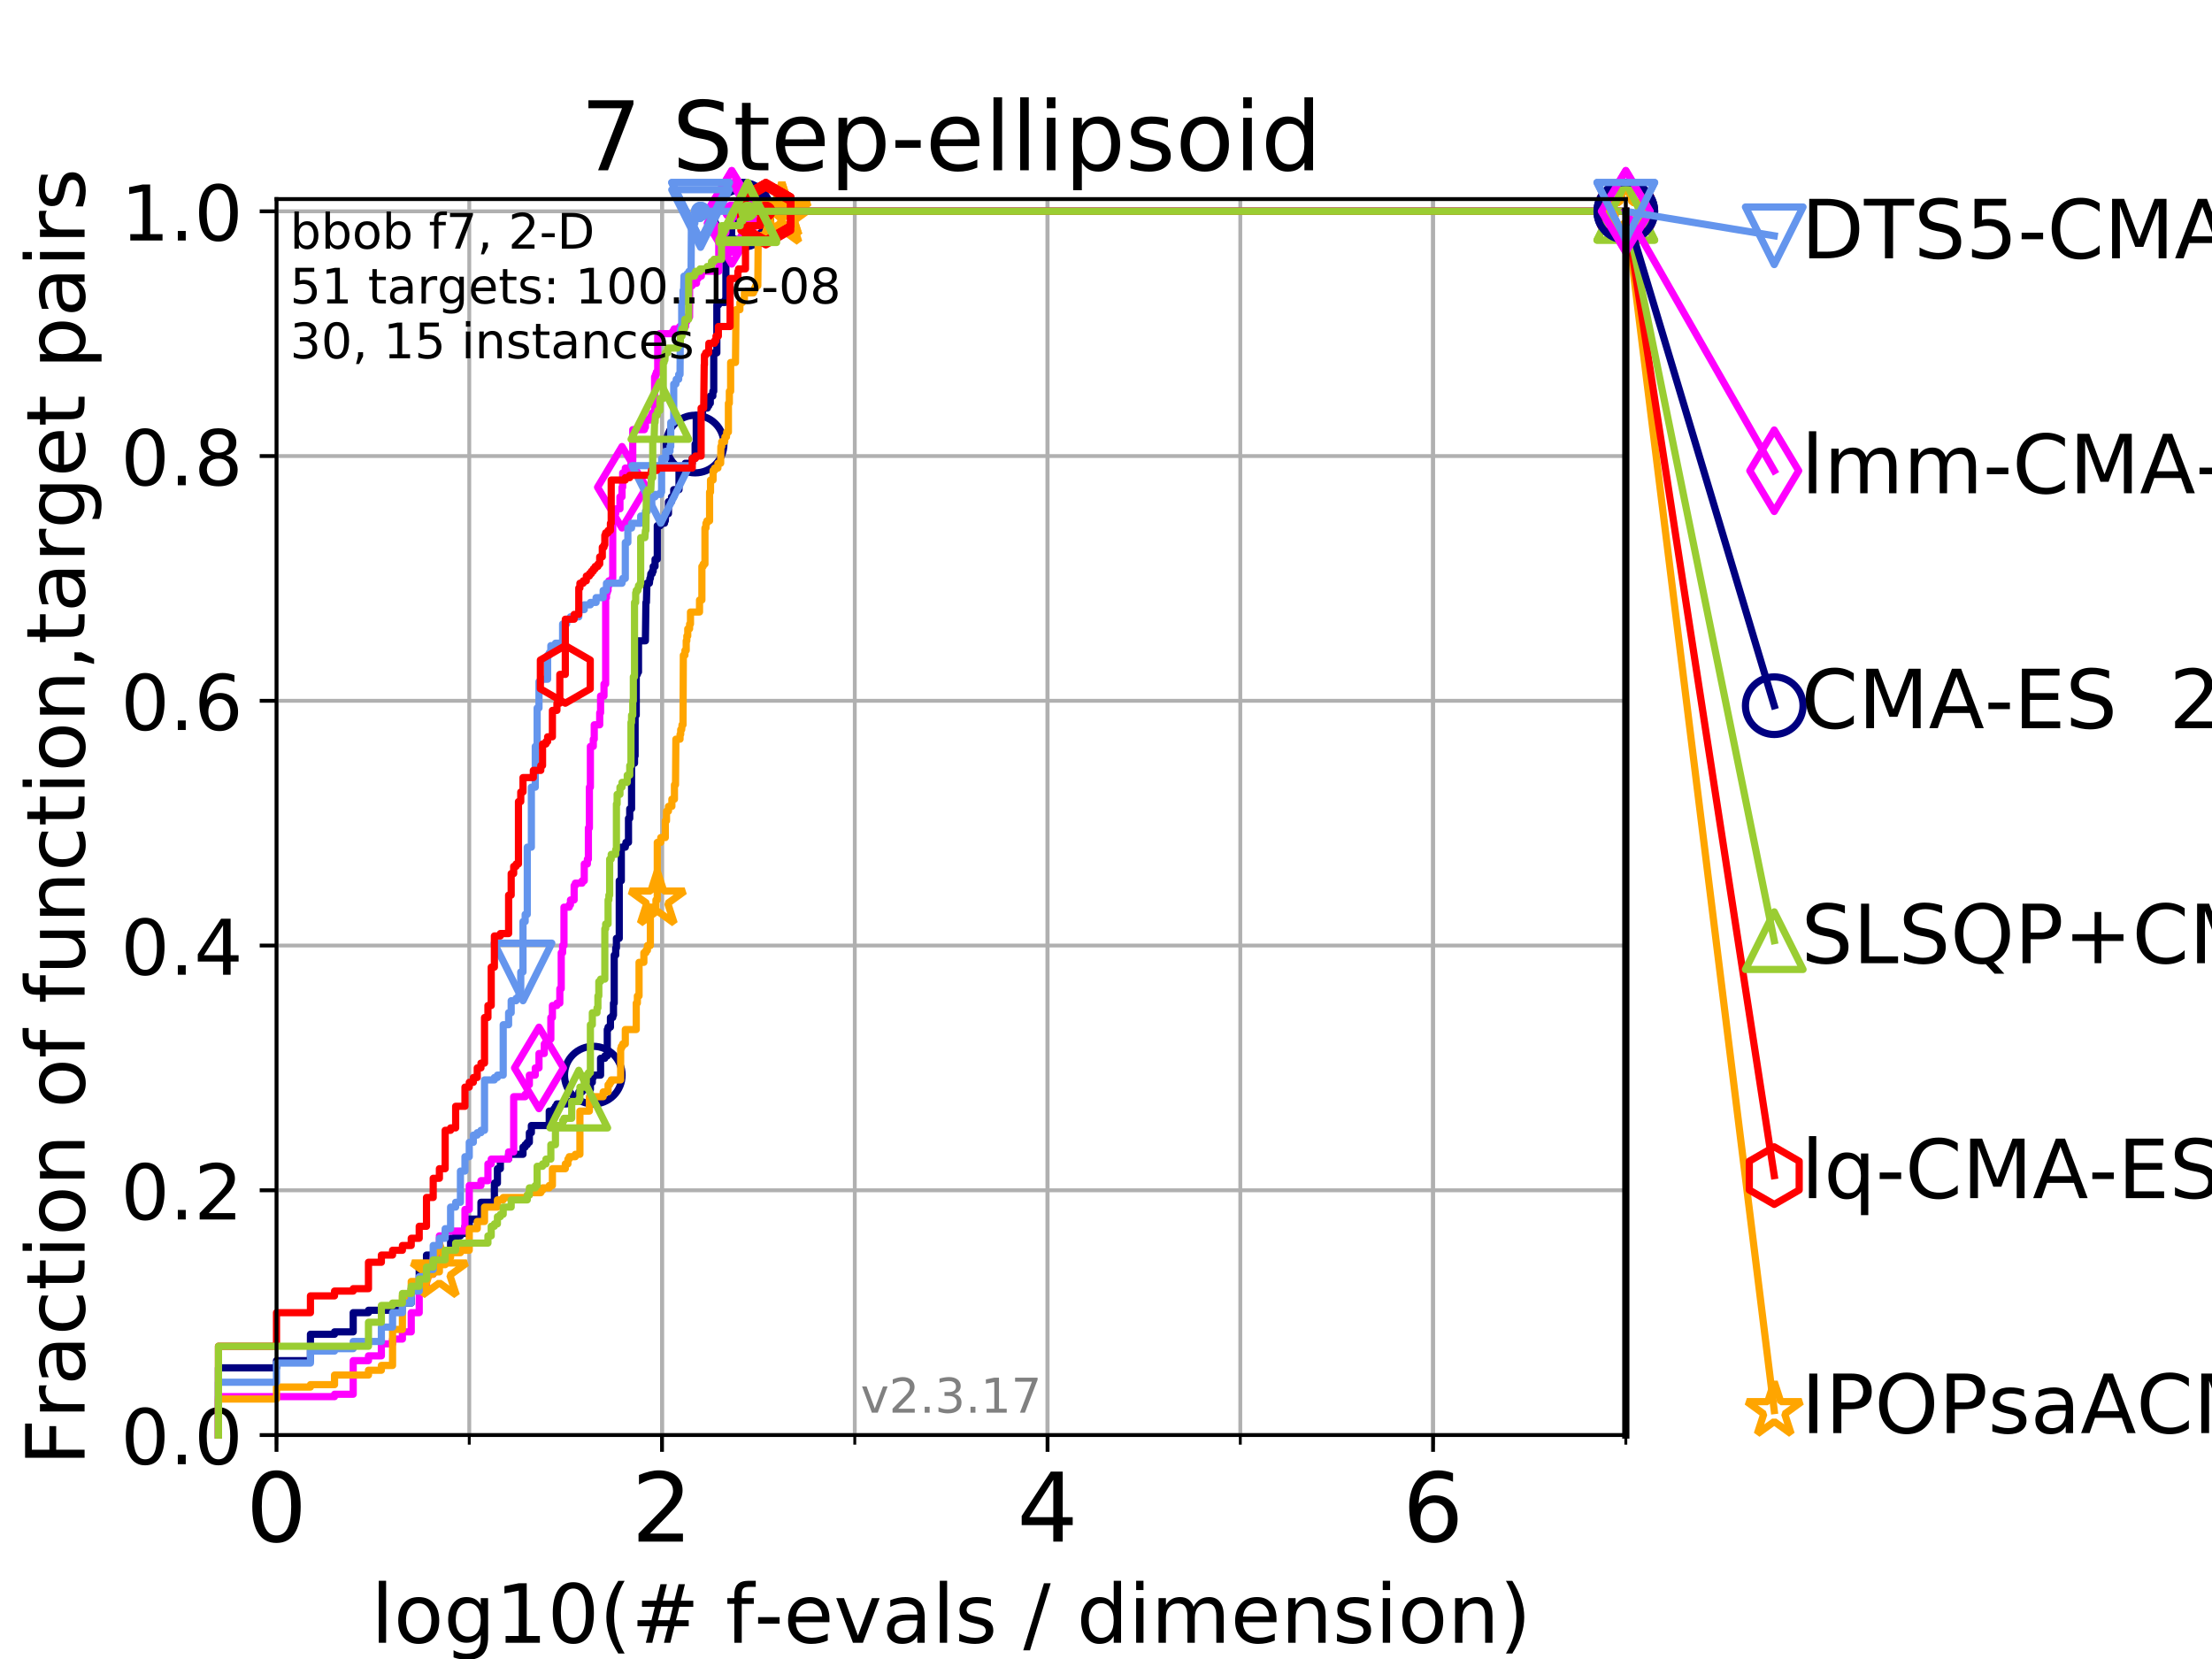 <?xml version="1.0" encoding="utf-8" standalone="no"?>
<!DOCTYPE svg PUBLIC "-//W3C//DTD SVG 1.1//EN"
  "http://www.w3.org/Graphics/SVG/1.1/DTD/svg11.dtd">
<!-- Created with matplotlib (https://matplotlib.org/) -->
<svg height="345.6pt" version="1.1" viewBox="0 0 460.8 345.6" width="460.8pt" xmlns="http://www.w3.org/2000/svg" xmlns:xlink="http://www.w3.org/1999/xlink">
 <defs>
  <style type="text/css">
*{stroke-linecap:butt;stroke-linejoin:round;}
  </style>
 </defs>
 <g id="figure_1">
  <g id="patch_1">
   <path d="M 0 345.6 
L 460.8 345.6 
L 460.8 0 
L 0 0 
z
" style="fill:#ffffff;"/>
  </g>
  <g id="axes_1">
   <g id="patch_2">
    <path d="M 57.6 298.944 
L 338.688 298.944 
L 338.688 41.472 
L 57.6 41.472 
z
" style="fill:#ffffff;"/>
   </g>
   <g id="matplotlib.axis_1">
    <g id="xtick_1">
     <g id="line2d_1">
      <path clip-path="url(#p37e3ec494b)" d="M 57.6 298.944 
L 57.6 41.472 
" style="fill:none;stroke:#b0b0b0;stroke-linecap:square;stroke-width:0.8;"/>
     </g>
     <g id="line2d_2">
      <defs>
       <path d="M 0 0 
L 0 3.5 
" id="m7cae359e63" style="stroke:#000000;stroke-width:0.8;"/>
      </defs>
      <g>
       <use style="stroke:#000000;stroke-width:0.8;" x="57.6" xlink:href="#m7cae359e63" y="298.944"/>
      </g>
     </g>
     <g id="text_1">
      <!-- 0 -->
      <defs>
       <path d="M 31.781 66.406 
Q 24.172 66.406 20.328 58.906 
Q 16.5 51.422 16.5 36.375 
Q 16.5 21.391 20.328 13.891 
Q 24.172 6.391 31.781 6.391 
Q 39.453 6.391 43.281 13.891 
Q 47.125 21.391 47.125 36.375 
Q 47.125 51.422 43.281 58.906 
Q 39.453 66.406 31.781 66.406 
z
M 31.781 74.219 
Q 44.047 74.219 50.516 64.516 
Q 56.984 54.828 56.984 36.375 
Q 56.984 17.969 50.516 8.266 
Q 44.047 -1.422 31.781 -1.422 
Q 19.531 -1.422 13.062 8.266 
Q 6.594 17.969 6.594 36.375 
Q 6.594 54.828 13.062 64.516 
Q 19.531 74.219 31.781 74.219 
z
" id="DejaVuSans-48"/>
      </defs>
      <g transform="translate(51.237 321.141)scale(0.2 -0.2)">
       <use xlink:href="#DejaVuSans-48"/>
      </g>
     </g>
    </g>
    <g id="xtick_2">
     <g id="line2d_3">
      <path clip-path="url(#p37e3ec494b)" d="M 137.911 298.944 
L 137.911 41.472 
" style="fill:none;stroke:#b0b0b0;stroke-linecap:square;stroke-width:0.8;"/>
     </g>
     <g id="line2d_4">
      <g>
       <use style="stroke:#000000;stroke-width:0.8;" x="137.911" xlink:href="#m7cae359e63" y="298.944"/>
      </g>
     </g>
     <g id="text_2">
      <!-- 2 -->
      <defs>
       <path d="M 19.188 8.297 
L 53.609 8.297 
L 53.609 0 
L 7.328 0 
L 7.328 8.297 
Q 12.938 14.109 22.625 23.891 
Q 32.328 33.688 34.812 36.531 
Q 39.547 41.844 41.422 45.531 
Q 43.312 49.219 43.312 52.781 
Q 43.312 58.594 39.234 62.25 
Q 35.156 65.922 28.609 65.922 
Q 23.969 65.922 18.812 64.312 
Q 13.672 62.703 7.812 59.422 
L 7.812 69.391 
Q 13.766 71.781 18.938 73 
Q 24.125 74.219 28.422 74.219 
Q 39.75 74.219 46.484 68.547 
Q 53.219 62.891 53.219 53.422 
Q 53.219 48.922 51.531 44.891 
Q 49.859 40.875 45.406 35.406 
Q 44.188 33.984 37.641 27.219 
Q 31.109 20.453 19.188 8.297 
z
" id="DejaVuSans-50"/>
      </defs>
      <g transform="translate(131.548 321.141)scale(0.2 -0.2)">
       <use xlink:href="#DejaVuSans-50"/>
      </g>
     </g>
    </g>
    <g id="xtick_3">
     <g id="line2d_5">
      <path clip-path="url(#p37e3ec494b)" d="M 218.222 298.944 
L 218.222 41.472 
" style="fill:none;stroke:#b0b0b0;stroke-linecap:square;stroke-width:0.8;"/>
     </g>
     <g id="line2d_6">
      <g>
       <use style="stroke:#000000;stroke-width:0.8;" x="218.222" xlink:href="#m7cae359e63" y="298.944"/>
      </g>
     </g>
     <g id="text_3">
      <!-- 4 -->
      <defs>
       <path d="M 37.797 64.312 
L 12.891 25.391 
L 37.797 25.391 
z
M 35.203 72.906 
L 47.609 72.906 
L 47.609 25.391 
L 58.016 25.391 
L 58.016 17.188 
L 47.609 17.188 
L 47.609 0 
L 37.797 0 
L 37.797 17.188 
L 4.891 17.188 
L 4.891 26.703 
z
" id="DejaVuSans-52"/>
      </defs>
      <g transform="translate(211.859 321.141)scale(0.2 -0.2)">
       <use xlink:href="#DejaVuSans-52"/>
      </g>
     </g>
    </g>
    <g id="xtick_4">
     <g id="line2d_7">
      <path clip-path="url(#p37e3ec494b)" d="M 298.533 298.944 
L 298.533 41.472 
" style="fill:none;stroke:#b0b0b0;stroke-linecap:square;stroke-width:0.8;"/>
     </g>
     <g id="line2d_8">
      <g>
       <use style="stroke:#000000;stroke-width:0.8;" x="298.533" xlink:href="#m7cae359e63" y="298.944"/>
      </g>
     </g>
     <g id="text_4">
      <!-- 6 -->
      <defs>
       <path d="M 33.016 40.375 
Q 26.375 40.375 22.484 35.828 
Q 18.609 31.297 18.609 23.391 
Q 18.609 15.531 22.484 10.953 
Q 26.375 6.391 33.016 6.391 
Q 39.656 6.391 43.531 10.953 
Q 47.406 15.531 47.406 23.391 
Q 47.406 31.297 43.531 35.828 
Q 39.656 40.375 33.016 40.375 
z
M 52.594 71.297 
L 52.594 62.312 
Q 48.875 64.062 45.094 64.984 
Q 41.312 65.922 37.594 65.922 
Q 27.828 65.922 22.672 59.328 
Q 17.531 52.734 16.797 39.406 
Q 19.672 43.656 24.016 45.922 
Q 28.375 48.188 33.594 48.188 
Q 44.578 48.188 50.953 41.516 
Q 57.328 34.859 57.328 23.391 
Q 57.328 12.156 50.688 5.359 
Q 44.047 -1.422 33.016 -1.422 
Q 20.359 -1.422 13.672 8.266 
Q 6.984 17.969 6.984 36.375 
Q 6.984 53.656 15.188 63.938 
Q 23.391 74.219 37.203 74.219 
Q 40.922 74.219 44.703 73.484 
Q 48.484 72.75 52.594 71.297 
z
" id="DejaVuSans-54"/>
      </defs>
      <g transform="translate(292.17 321.141)scale(0.2 -0.2)">
       <use xlink:href="#DejaVuSans-54"/>
      </g>
     </g>
    </g>
    <g id="xtick_5">
     <g id="line2d_9">
      <path clip-path="url(#p37e3ec494b)" d="M 57.6 298.944 
L 57.6 41.472 
" style="fill:none;stroke:#b0b0b0;stroke-linecap:square;stroke-width:0.8;"/>
     </g>
     <g id="line2d_10">
      <defs>
       <path d="M 0 0 
L 0 2 
" id="me3b124b2ec" style="stroke:#000000;stroke-width:0.6;"/>
      </defs>
      <g>
       <use style="stroke:#000000;stroke-width:0.6;" x="57.6" xlink:href="#me3b124b2ec" y="298.944"/>
      </g>
     </g>
    </g>
    <g id="xtick_6">
     <g id="line2d_11">
      <path clip-path="url(#p37e3ec494b)" d="M 97.755 298.944 
L 97.755 41.472 
" style="fill:none;stroke:#b0b0b0;stroke-linecap:square;stroke-width:0.8;"/>
     </g>
     <g id="line2d_12">
      <g>
       <use style="stroke:#000000;stroke-width:0.6;" x="97.755" xlink:href="#me3b124b2ec" y="298.944"/>
      </g>
     </g>
    </g>
    <g id="xtick_7">
     <g id="line2d_13">
      <path clip-path="url(#p37e3ec494b)" d="M 137.911 298.944 
L 137.911 41.472 
" style="fill:none;stroke:#b0b0b0;stroke-linecap:square;stroke-width:0.8;"/>
     </g>
     <g id="line2d_14">
      <g>
       <use style="stroke:#000000;stroke-width:0.6;" x="137.911" xlink:href="#me3b124b2ec" y="298.944"/>
      </g>
     </g>
    </g>
    <g id="xtick_8">
     <g id="line2d_15">
      <path clip-path="url(#p37e3ec494b)" d="M 178.066 298.944 
L 178.066 41.472 
" style="fill:none;stroke:#b0b0b0;stroke-linecap:square;stroke-width:0.8;"/>
     </g>
     <g id="line2d_16">
      <g>
       <use style="stroke:#000000;stroke-width:0.6;" x="178.066" xlink:href="#me3b124b2ec" y="298.944"/>
      </g>
     </g>
    </g>
    <g id="xtick_9">
     <g id="line2d_17">
      <path clip-path="url(#p37e3ec494b)" d="M 218.222 298.944 
L 218.222 41.472 
" style="fill:none;stroke:#b0b0b0;stroke-linecap:square;stroke-width:0.8;"/>
     </g>
     <g id="line2d_18">
      <g>
       <use style="stroke:#000000;stroke-width:0.6;" x="218.222" xlink:href="#me3b124b2ec" y="298.944"/>
      </g>
     </g>
    </g>
    <g id="xtick_10">
     <g id="line2d_19">
      <path clip-path="url(#p37e3ec494b)" d="M 258.377 298.944 
L 258.377 41.472 
" style="fill:none;stroke:#b0b0b0;stroke-linecap:square;stroke-width:0.8;"/>
     </g>
     <g id="line2d_20">
      <g>
       <use style="stroke:#000000;stroke-width:0.6;" x="258.377" xlink:href="#me3b124b2ec" y="298.944"/>
      </g>
     </g>
    </g>
    <g id="xtick_11">
     <g id="line2d_21">
      <path clip-path="url(#p37e3ec494b)" d="M 298.533 298.944 
L 298.533 41.472 
" style="fill:none;stroke:#b0b0b0;stroke-linecap:square;stroke-width:0.8;"/>
     </g>
     <g id="line2d_22">
      <g>
       <use style="stroke:#000000;stroke-width:0.6;" x="298.533" xlink:href="#me3b124b2ec" y="298.944"/>
      </g>
     </g>
    </g>
    <g id="xtick_12">
     <g id="line2d_23">
      <path clip-path="url(#p37e3ec494b)" d="M 338.688 298.944 
L 338.688 41.472 
" style="fill:none;stroke:#b0b0b0;stroke-linecap:square;stroke-width:0.8;"/>
     </g>
     <g id="line2d_24">
      <g>
       <use style="stroke:#000000;stroke-width:0.6;" x="338.688" xlink:href="#me3b124b2ec" y="298.944"/>
      </g>
     </g>
    </g>
    <g id="text_5">
     <!-- log10(# f-evals / dimension) -->
     <defs>
      <path d="M 9.422 75.984 
L 18.406 75.984 
L 18.406 0 
L 9.422 0 
z
" id="DejaVuSans-108"/>
      <path d="M 30.609 48.391 
Q 23.391 48.391 19.188 42.75 
Q 14.984 37.109 14.984 27.297 
Q 14.984 17.484 19.156 11.844 
Q 23.344 6.203 30.609 6.203 
Q 37.797 6.203 41.984 11.859 
Q 46.188 17.531 46.188 27.297 
Q 46.188 37.016 41.984 42.703 
Q 37.797 48.391 30.609 48.391 
z
M 30.609 56 
Q 42.328 56 49.016 48.375 
Q 55.719 40.766 55.719 27.297 
Q 55.719 13.875 49.016 6.219 
Q 42.328 -1.422 30.609 -1.422 
Q 18.844 -1.422 12.172 6.219 
Q 5.516 13.875 5.516 27.297 
Q 5.516 40.766 12.172 48.375 
Q 18.844 56 30.609 56 
z
" id="DejaVuSans-111"/>
      <path d="M 45.406 27.984 
Q 45.406 37.75 41.375 43.109 
Q 37.359 48.484 30.078 48.484 
Q 22.859 48.484 18.828 43.109 
Q 14.797 37.75 14.797 27.984 
Q 14.797 18.266 18.828 12.891 
Q 22.859 7.516 30.078 7.516 
Q 37.359 7.516 41.375 12.891 
Q 45.406 18.266 45.406 27.984 
z
M 54.391 6.781 
Q 54.391 -7.172 48.188 -13.984 
Q 42 -20.797 29.203 -20.797 
Q 24.469 -20.797 20.266 -20.094 
Q 16.062 -19.391 12.109 -17.922 
L 12.109 -9.188 
Q 16.062 -11.328 19.922 -12.344 
Q 23.781 -13.375 27.781 -13.375 
Q 36.625 -13.375 41.016 -8.766 
Q 45.406 -4.156 45.406 5.172 
L 45.406 9.625 
Q 42.625 4.781 38.281 2.391 
Q 33.938 0 27.875 0 
Q 17.828 0 11.672 7.656 
Q 5.516 15.328 5.516 27.984 
Q 5.516 40.672 11.672 48.328 
Q 17.828 56 27.875 56 
Q 33.938 56 38.281 53.609 
Q 42.625 51.219 45.406 46.391 
L 45.406 54.688 
L 54.391 54.688 
z
" id="DejaVuSans-103"/>
      <path d="M 12.406 8.297 
L 28.516 8.297 
L 28.516 63.922 
L 10.984 60.406 
L 10.984 69.391 
L 28.422 72.906 
L 38.281 72.906 
L 38.281 8.297 
L 54.391 8.297 
L 54.391 0 
L 12.406 0 
z
" id="DejaVuSans-49"/>
      <path d="M 31 75.875 
Q 24.469 64.656 21.281 53.656 
Q 18.109 42.672 18.109 31.391 
Q 18.109 20.125 21.312 9.062 
Q 24.516 -2 31 -13.188 
L 23.188 -13.188 
Q 15.875 -1.703 12.234 9.375 
Q 8.594 20.453 8.594 31.391 
Q 8.594 42.281 12.203 53.312 
Q 15.828 64.359 23.188 75.875 
z
" id="DejaVuSans-40"/>
      <path d="M 51.125 44 
L 36.922 44 
L 32.812 27.688 
L 47.125 27.688 
z
M 43.797 71.781 
L 38.719 51.516 
L 52.984 51.516 
L 58.109 71.781 
L 65.922 71.781 
L 60.891 51.516 
L 76.125 51.516 
L 76.125 44 
L 58.984 44 
L 54.984 27.688 
L 70.516 27.688 
L 70.516 20.219 
L 53.078 20.219 
L 48 0 
L 40.188 0 
L 45.219 20.219 
L 30.906 20.219 
L 25.875 0 
L 18.016 0 
L 23.094 20.219 
L 7.719 20.219 
L 7.719 27.688 
L 24.906 27.688 
L 29 44 
L 13.281 44 
L 13.281 51.516 
L 30.906 51.516 
L 35.891 71.781 
z
" id="DejaVuSans-35"/>
      <path id="DejaVuSans-32"/>
      <path d="M 37.109 75.984 
L 37.109 68.5 
L 28.516 68.5 
Q 23.688 68.5 21.797 66.547 
Q 19.922 64.594 19.922 59.516 
L 19.922 54.688 
L 34.719 54.688 
L 34.719 47.703 
L 19.922 47.703 
L 19.922 0 
L 10.891 0 
L 10.891 47.703 
L 2.297 47.703 
L 2.297 54.688 
L 10.891 54.688 
L 10.891 58.5 
Q 10.891 67.625 15.141 71.797 
Q 19.391 75.984 28.609 75.984 
z
" id="DejaVuSans-102"/>
      <path d="M 4.891 31.391 
L 31.203 31.391 
L 31.203 23.391 
L 4.891 23.391 
z
" id="DejaVuSans-45"/>
      <path d="M 56.203 29.594 
L 56.203 25.203 
L 14.891 25.203 
Q 15.484 15.922 20.484 11.062 
Q 25.484 6.203 34.422 6.203 
Q 39.594 6.203 44.453 7.469 
Q 49.312 8.734 54.109 11.281 
L 54.109 2.781 
Q 49.266 0.734 44.188 -0.344 
Q 39.109 -1.422 33.891 -1.422 
Q 20.797 -1.422 13.156 6.188 
Q 5.516 13.812 5.516 26.812 
Q 5.516 40.234 12.766 48.109 
Q 20.016 56 32.328 56 
Q 43.359 56 49.781 48.891 
Q 56.203 41.797 56.203 29.594 
z
M 47.219 32.234 
Q 47.125 39.594 43.094 43.984 
Q 39.062 48.391 32.422 48.391 
Q 24.906 48.391 20.391 44.141 
Q 15.875 39.891 15.188 32.172 
z
" id="DejaVuSans-101"/>
      <path d="M 2.984 54.688 
L 12.5 54.688 
L 29.594 8.797 
L 46.688 54.688 
L 56.203 54.688 
L 35.688 0 
L 23.484 0 
z
" id="DejaVuSans-118"/>
      <path d="M 34.281 27.484 
Q 23.391 27.484 19.188 25 
Q 14.984 22.516 14.984 16.5 
Q 14.984 11.719 18.141 8.906 
Q 21.297 6.109 26.703 6.109 
Q 34.188 6.109 38.703 11.406 
Q 43.219 16.703 43.219 25.484 
L 43.219 27.484 
z
M 52.203 31.203 
L 52.203 0 
L 43.219 0 
L 43.219 8.297 
Q 40.141 3.328 35.547 0.953 
Q 30.953 -1.422 24.312 -1.422 
Q 15.922 -1.422 10.953 3.297 
Q 6 8.016 6 15.922 
Q 6 25.141 12.172 29.828 
Q 18.359 34.516 30.609 34.516 
L 43.219 34.516 
L 43.219 35.406 
Q 43.219 41.609 39.141 45 
Q 35.062 48.391 27.688 48.391 
Q 23 48.391 18.547 47.266 
Q 14.109 46.141 10.016 43.891 
L 10.016 52.203 
Q 14.938 54.109 19.578 55.047 
Q 24.219 56 28.609 56 
Q 40.484 56 46.344 49.844 
Q 52.203 43.703 52.203 31.203 
z
" id="DejaVuSans-97"/>
      <path d="M 44.281 53.078 
L 44.281 44.578 
Q 40.484 46.531 36.375 47.5 
Q 32.281 48.484 27.875 48.484 
Q 21.188 48.484 17.844 46.438 
Q 14.5 44.391 14.5 40.281 
Q 14.5 37.156 16.891 35.375 
Q 19.281 33.594 26.516 31.984 
L 29.594 31.297 
Q 39.156 29.25 43.188 25.516 
Q 47.219 21.781 47.219 15.094 
Q 47.219 7.469 41.188 3.016 
Q 35.156 -1.422 24.609 -1.422 
Q 20.219 -1.422 15.453 -0.562 
Q 10.688 0.297 5.422 2 
L 5.422 11.281 
Q 10.406 8.688 15.234 7.391 
Q 20.062 6.109 24.812 6.109 
Q 31.156 6.109 34.562 8.281 
Q 37.984 10.453 37.984 14.406 
Q 37.984 18.062 35.516 20.016 
Q 33.062 21.969 24.703 23.781 
L 21.578 24.516 
Q 13.234 26.266 9.516 29.906 
Q 5.812 33.547 5.812 39.891 
Q 5.812 47.609 11.281 51.797 
Q 16.75 56 26.812 56 
Q 31.781 56 36.172 55.266 
Q 40.578 54.547 44.281 53.078 
z
" id="DejaVuSans-115"/>
      <path d="M 25.391 72.906 
L 33.688 72.906 
L 8.297 -9.281 
L 0 -9.281 
z
" id="DejaVuSans-47"/>
      <path d="M 45.406 46.391 
L 45.406 75.984 
L 54.391 75.984 
L 54.391 0 
L 45.406 0 
L 45.406 8.203 
Q 42.578 3.328 38.25 0.953 
Q 33.938 -1.422 27.875 -1.422 
Q 17.969 -1.422 11.734 6.484 
Q 5.516 14.406 5.516 27.297 
Q 5.516 40.188 11.734 48.094 
Q 17.969 56 27.875 56 
Q 33.938 56 38.25 53.625 
Q 42.578 51.266 45.406 46.391 
z
M 14.797 27.297 
Q 14.797 17.391 18.875 11.75 
Q 22.953 6.109 30.078 6.109 
Q 37.203 6.109 41.297 11.75 
Q 45.406 17.391 45.406 27.297 
Q 45.406 37.203 41.297 42.844 
Q 37.203 48.484 30.078 48.484 
Q 22.953 48.484 18.875 42.844 
Q 14.797 37.203 14.797 27.297 
z
" id="DejaVuSans-100"/>
      <path d="M 9.422 54.688 
L 18.406 54.688 
L 18.406 0 
L 9.422 0 
z
M 9.422 75.984 
L 18.406 75.984 
L 18.406 64.594 
L 9.422 64.594 
z
" id="DejaVuSans-105"/>
      <path d="M 52 44.188 
Q 55.375 50.25 60.062 53.125 
Q 64.75 56 71.094 56 
Q 79.641 56 84.281 50.016 
Q 88.922 44.047 88.922 33.016 
L 88.922 0 
L 79.891 0 
L 79.891 32.719 
Q 79.891 40.578 77.094 44.375 
Q 74.312 48.188 68.609 48.188 
Q 61.625 48.188 57.562 43.547 
Q 53.516 38.922 53.516 30.906 
L 53.516 0 
L 44.484 0 
L 44.484 32.719 
Q 44.484 40.625 41.703 44.406 
Q 38.922 48.188 33.109 48.188 
Q 26.219 48.188 22.156 43.531 
Q 18.109 38.875 18.109 30.906 
L 18.109 0 
L 9.078 0 
L 9.078 54.688 
L 18.109 54.688 
L 18.109 46.188 
Q 21.188 51.219 25.484 53.609 
Q 29.781 56 35.688 56 
Q 41.656 56 45.828 52.969 
Q 50 49.953 52 44.188 
z
" id="DejaVuSans-109"/>
      <path d="M 54.891 33.016 
L 54.891 0 
L 45.906 0 
L 45.906 32.719 
Q 45.906 40.484 42.875 44.328 
Q 39.844 48.188 33.797 48.188 
Q 26.516 48.188 22.312 43.547 
Q 18.109 38.922 18.109 30.906 
L 18.109 0 
L 9.078 0 
L 9.078 54.688 
L 18.109 54.688 
L 18.109 46.188 
Q 21.344 51.125 25.703 53.562 
Q 30.078 56 35.797 56 
Q 45.219 56 50.047 50.172 
Q 54.891 44.344 54.891 33.016 
z
" id="DejaVuSans-110"/>
      <path d="M 8.016 75.875 
L 15.828 75.875 
Q 23.141 64.359 26.781 53.312 
Q 30.422 42.281 30.422 31.391 
Q 30.422 20.453 26.781 9.375 
Q 23.141 -1.703 15.828 -13.188 
L 8.016 -13.188 
Q 14.5 -2 17.703 9.062 
Q 20.906 20.125 20.906 31.391 
Q 20.906 42.672 17.703 53.656 
Q 14.5 64.656 8.016 75.875 
z
" id="DejaVuSans-41"/>
     </defs>
     <g transform="translate(77.303 342.218)scale(0.17 -0.17)">
      <use xlink:href="#DejaVuSans-108"/>
      <use x="27.783" xlink:href="#DejaVuSans-111"/>
      <use x="88.965" xlink:href="#DejaVuSans-103"/>
      <use x="152.441" xlink:href="#DejaVuSans-49"/>
      <use x="216.064" xlink:href="#DejaVuSans-48"/>
      <use x="279.688" xlink:href="#DejaVuSans-40"/>
      <use x="318.701" xlink:href="#DejaVuSans-35"/>
      <use x="402.49" xlink:href="#DejaVuSans-32"/>
      <use x="434.277" xlink:href="#DejaVuSans-102"/>
      <use x="469.404" xlink:href="#DejaVuSans-45"/>
      <use x="505.488" xlink:href="#DejaVuSans-101"/>
      <use x="567.012" xlink:href="#DejaVuSans-118"/>
      <use x="626.191" xlink:href="#DejaVuSans-97"/>
      <use x="687.471" xlink:href="#DejaVuSans-108"/>
      <use x="715.254" xlink:href="#DejaVuSans-115"/>
      <use x="767.354" xlink:href="#DejaVuSans-32"/>
      <use x="799.141" xlink:href="#DejaVuSans-47"/>
      <use x="832.832" xlink:href="#DejaVuSans-32"/>
      <use x="864.619" xlink:href="#DejaVuSans-100"/>
      <use x="928.096" xlink:href="#DejaVuSans-105"/>
      <use x="955.879" xlink:href="#DejaVuSans-109"/>
      <use x="1053.291" xlink:href="#DejaVuSans-101"/>
      <use x="1114.814" xlink:href="#DejaVuSans-110"/>
      <use x="1178.193" xlink:href="#DejaVuSans-115"/>
      <use x="1230.293" xlink:href="#DejaVuSans-105"/>
      <use x="1258.076" xlink:href="#DejaVuSans-111"/>
      <use x="1319.258" xlink:href="#DejaVuSans-110"/>
      <use x="1382.637" xlink:href="#DejaVuSans-41"/>
     </g>
    </g>
   </g>
   <g id="matplotlib.axis_2">
    <g id="ytick_1">
     <g id="line2d_25">
      <path clip-path="url(#p37e3ec494b)" d="M 57.6 298.944 
L 338.688 298.944 
" style="fill:none;stroke:#b0b0b0;stroke-linecap:square;stroke-width:0.8;"/>
     </g>
     <g id="line2d_26">
      <defs>
       <path d="M 0 0 
L -3.5 0 
" id="m2db61aeb2a" style="stroke:#000000;stroke-width:0.8;"/>
      </defs>
      <g>
       <use style="stroke:#000000;stroke-width:0.8;" x="57.6" xlink:href="#m2db61aeb2a" y="298.944"/>
      </g>
     </g>
     <g id="text_6">
      <!-- 0.0 -->
      <defs>
       <path d="M 10.688 12.406 
L 21 12.406 
L 21 0 
L 10.688 0 
z
" id="DejaVuSans-46"/>
      </defs>
      <g transform="translate(25.155 305.023)scale(0.16 -0.16)">
       <use xlink:href="#DejaVuSans-48"/>
       <use x="63.623" xlink:href="#DejaVuSans-46"/>
       <use x="95.41" xlink:href="#DejaVuSans-48"/>
      </g>
     </g>
    </g>
    <g id="ytick_2">
     <g id="line2d_27">
      <path clip-path="url(#p37e3ec494b)" d="M 57.6 247.959 
L 338.688 247.959 
" style="fill:none;stroke:#b0b0b0;stroke-linecap:square;stroke-width:0.8;"/>
     </g>
     <g id="line2d_28">
      <g>
       <use style="stroke:#000000;stroke-width:0.8;" x="57.6" xlink:href="#m2db61aeb2a" y="247.959"/>
      </g>
     </g>
     <g id="text_7">
      <!-- 0.2 -->
      <g transform="translate(25.155 254.038)scale(0.16 -0.16)">
       <use xlink:href="#DejaVuSans-48"/>
       <use x="63.623" xlink:href="#DejaVuSans-46"/>
       <use x="95.41" xlink:href="#DejaVuSans-50"/>
      </g>
     </g>
    </g>
    <g id="ytick_3">
     <g id="line2d_29">
      <path clip-path="url(#p37e3ec494b)" d="M 57.6 196.975 
L 338.688 196.975 
" style="fill:none;stroke:#b0b0b0;stroke-linecap:square;stroke-width:0.8;"/>
     </g>
     <g id="line2d_30">
      <g>
       <use style="stroke:#000000;stroke-width:0.8;" x="57.6" xlink:href="#m2db61aeb2a" y="196.975"/>
      </g>
     </g>
     <g id="text_8">
      <!-- 0.4 -->
      <g transform="translate(25.155 203.054)scale(0.16 -0.16)">
       <use xlink:href="#DejaVuSans-48"/>
       <use x="63.623" xlink:href="#DejaVuSans-46"/>
       <use x="95.41" xlink:href="#DejaVuSans-52"/>
      </g>
     </g>
    </g>
    <g id="ytick_4">
     <g id="line2d_31">
      <path clip-path="url(#p37e3ec494b)" d="M 57.6 145.99 
L 338.688 145.99 
" style="fill:none;stroke:#b0b0b0;stroke-linecap:square;stroke-width:0.8;"/>
     </g>
     <g id="line2d_32">
      <g>
       <use style="stroke:#000000;stroke-width:0.8;" x="57.6" xlink:href="#m2db61aeb2a" y="145.99"/>
      </g>
     </g>
     <g id="text_9">
      <!-- 0.6 -->
      <g transform="translate(25.155 152.069)scale(0.16 -0.16)">
       <use xlink:href="#DejaVuSans-48"/>
       <use x="63.623" xlink:href="#DejaVuSans-46"/>
       <use x="95.41" xlink:href="#DejaVuSans-54"/>
      </g>
     </g>
    </g>
    <g id="ytick_5">
     <g id="line2d_33">
      <path clip-path="url(#p37e3ec494b)" d="M 57.6 95.006 
L 338.688 95.006 
" style="fill:none;stroke:#b0b0b0;stroke-linecap:square;stroke-width:0.8;"/>
     </g>
     <g id="line2d_34">
      <g>
       <use style="stroke:#000000;stroke-width:0.8;" x="57.6" xlink:href="#m2db61aeb2a" y="95.006"/>
      </g>
     </g>
     <g id="text_10">
      <!-- 0.8 -->
      <defs>
       <path d="M 31.781 34.625 
Q 24.75 34.625 20.719 30.859 
Q 16.703 27.094 16.703 20.516 
Q 16.703 13.922 20.719 10.156 
Q 24.75 6.391 31.781 6.391 
Q 38.812 6.391 42.859 10.172 
Q 46.922 13.969 46.922 20.516 
Q 46.922 27.094 42.891 30.859 
Q 38.875 34.625 31.781 34.625 
z
M 21.922 38.812 
Q 15.578 40.375 12.031 44.719 
Q 8.5 49.078 8.5 55.328 
Q 8.5 64.062 14.719 69.141 
Q 20.953 74.219 31.781 74.219 
Q 42.672 74.219 48.875 69.141 
Q 55.078 64.062 55.078 55.328 
Q 55.078 49.078 51.531 44.719 
Q 48 40.375 41.703 38.812 
Q 48.828 37.156 52.797 32.312 
Q 56.781 27.484 56.781 20.516 
Q 56.781 9.906 50.312 4.234 
Q 43.844 -1.422 31.781 -1.422 
Q 19.734 -1.422 13.25 4.234 
Q 6.781 9.906 6.781 20.516 
Q 6.781 27.484 10.781 32.312 
Q 14.797 37.156 21.922 38.812 
z
M 18.312 54.391 
Q 18.312 48.734 21.844 45.562 
Q 25.391 42.391 31.781 42.391 
Q 38.141 42.391 41.719 45.562 
Q 45.312 48.734 45.312 54.391 
Q 45.312 60.062 41.719 63.234 
Q 38.141 66.406 31.781 66.406 
Q 25.391 66.406 21.844 63.234 
Q 18.312 60.062 18.312 54.391 
z
" id="DejaVuSans-56"/>
      </defs>
      <g transform="translate(25.155 101.085)scale(0.16 -0.16)">
       <use xlink:href="#DejaVuSans-48"/>
       <use x="63.623" xlink:href="#DejaVuSans-46"/>
       <use x="95.41" xlink:href="#DejaVuSans-56"/>
      </g>
     </g>
    </g>
    <g id="ytick_6">
     <g id="line2d_35">
      <path clip-path="url(#p37e3ec494b)" d="M 57.6 44.021 
L 338.688 44.021 
" style="fill:none;stroke:#b0b0b0;stroke-linecap:square;stroke-width:0.8;"/>
     </g>
     <g id="line2d_36">
      <g>
       <use style="stroke:#000000;stroke-width:0.8;" x="57.6" xlink:href="#m2db61aeb2a" y="44.021"/>
      </g>
     </g>
     <g id="text_11">
      <!-- 1.0 -->
      <g transform="translate(25.155 50.1)scale(0.16 -0.16)">
       <use xlink:href="#DejaVuSans-49"/>
       <use x="63.623" xlink:href="#DejaVuSans-46"/>
       <use x="95.41" xlink:href="#DejaVuSans-48"/>
      </g>
     </g>
    </g>
    <g id="text_12">
     <!-- Fraction of function,target pairs -->
     <defs>
      <path d="M 9.812 72.906 
L 51.703 72.906 
L 51.703 64.594 
L 19.672 64.594 
L 19.672 43.109 
L 48.578 43.109 
L 48.578 34.812 
L 19.672 34.812 
L 19.672 0 
L 9.812 0 
z
" id="DejaVuSans-70"/>
      <path d="M 41.109 46.297 
Q 39.594 47.172 37.812 47.578 
Q 36.031 48 33.891 48 
Q 26.266 48 22.188 43.047 
Q 18.109 38.094 18.109 28.812 
L 18.109 0 
L 9.078 0 
L 9.078 54.688 
L 18.109 54.688 
L 18.109 46.188 
Q 20.953 51.172 25.484 53.578 
Q 30.031 56 36.531 56 
Q 37.453 56 38.578 55.875 
Q 39.703 55.766 41.062 55.516 
z
" id="DejaVuSans-114"/>
      <path d="M 48.781 52.594 
L 48.781 44.188 
Q 44.969 46.297 41.141 47.344 
Q 37.312 48.391 33.406 48.391 
Q 24.656 48.391 19.812 42.844 
Q 14.984 37.312 14.984 27.297 
Q 14.984 17.281 19.812 11.734 
Q 24.656 6.203 33.406 6.203 
Q 37.312 6.203 41.141 7.25 
Q 44.969 8.297 48.781 10.406 
L 48.781 2.094 
Q 45.016 0.344 40.984 -0.531 
Q 36.969 -1.422 32.422 -1.422 
Q 20.062 -1.422 12.781 6.344 
Q 5.516 14.109 5.516 27.297 
Q 5.516 40.672 12.859 48.328 
Q 20.219 56 33.016 56 
Q 37.156 56 41.109 55.141 
Q 45.062 54.297 48.781 52.594 
z
" id="DejaVuSans-99"/>
      <path d="M 18.312 70.219 
L 18.312 54.688 
L 36.812 54.688 
L 36.812 47.703 
L 18.312 47.703 
L 18.312 18.016 
Q 18.312 11.328 20.141 9.422 
Q 21.969 7.516 27.594 7.516 
L 36.812 7.516 
L 36.812 0 
L 27.594 0 
Q 17.188 0 13.234 3.875 
Q 9.281 7.766 9.281 18.016 
L 9.281 47.703 
L 2.688 47.703 
L 2.688 54.688 
L 9.281 54.688 
L 9.281 70.219 
z
" id="DejaVuSans-116"/>
      <path d="M 8.5 21.578 
L 8.5 54.688 
L 17.484 54.688 
L 17.484 21.922 
Q 17.484 14.156 20.5 10.266 
Q 23.531 6.391 29.594 6.391 
Q 36.859 6.391 41.078 11.031 
Q 45.312 15.672 45.312 23.688 
L 45.312 54.688 
L 54.297 54.688 
L 54.297 0 
L 45.312 0 
L 45.312 8.406 
Q 42.047 3.422 37.719 1 
Q 33.406 -1.422 27.688 -1.422 
Q 18.266 -1.422 13.375 4.438 
Q 8.5 10.297 8.5 21.578 
z
M 31.109 56 
z
" id="DejaVuSans-117"/>
      <path d="M 11.719 12.406 
L 22.016 12.406 
L 22.016 4 
L 14.016 -11.625 
L 7.719 -11.625 
L 11.719 4 
z
" id="DejaVuSans-44"/>
      <path d="M 18.109 8.203 
L 18.109 -20.797 
L 9.078 -20.797 
L 9.078 54.688 
L 18.109 54.688 
L 18.109 46.391 
Q 20.953 51.266 25.266 53.625 
Q 29.594 56 35.594 56 
Q 45.562 56 51.781 48.094 
Q 58.016 40.188 58.016 27.297 
Q 58.016 14.406 51.781 6.484 
Q 45.562 -1.422 35.594 -1.422 
Q 29.594 -1.422 25.266 0.953 
Q 20.953 3.328 18.109 8.203 
z
M 48.688 27.297 
Q 48.688 37.203 44.609 42.844 
Q 40.531 48.484 33.406 48.484 
Q 26.266 48.484 22.188 42.844 
Q 18.109 37.203 18.109 27.297 
Q 18.109 17.391 22.188 11.75 
Q 26.266 6.109 33.406 6.109 
Q 40.531 6.109 44.609 11.75 
Q 48.688 17.391 48.688 27.297 
z
" id="DejaVuSans-112"/>
     </defs>
     <g transform="translate(17.62 305.347)rotate(-90)scale(0.17 -0.17)">
      <use xlink:href="#DejaVuSans-70"/>
      <use x="57.41" xlink:href="#DejaVuSans-114"/>
      <use x="98.523" xlink:href="#DejaVuSans-97"/>
      <use x="159.803" xlink:href="#DejaVuSans-99"/>
      <use x="214.783" xlink:href="#DejaVuSans-116"/>
      <use x="253.992" xlink:href="#DejaVuSans-105"/>
      <use x="281.775" xlink:href="#DejaVuSans-111"/>
      <use x="342.957" xlink:href="#DejaVuSans-110"/>
      <use x="406.336" xlink:href="#DejaVuSans-32"/>
      <use x="438.123" xlink:href="#DejaVuSans-111"/>
      <use x="499.305" xlink:href="#DejaVuSans-102"/>
      <use x="534.51" xlink:href="#DejaVuSans-32"/>
      <use x="566.297" xlink:href="#DejaVuSans-102"/>
      <use x="601.502" xlink:href="#DejaVuSans-117"/>
      <use x="664.881" xlink:href="#DejaVuSans-110"/>
      <use x="728.26" xlink:href="#DejaVuSans-99"/>
      <use x="783.24" xlink:href="#DejaVuSans-116"/>
      <use x="822.449" xlink:href="#DejaVuSans-105"/>
      <use x="850.232" xlink:href="#DejaVuSans-111"/>
      <use x="911.414" xlink:href="#DejaVuSans-110"/>
      <use x="974.793" xlink:href="#DejaVuSans-44"/>
      <use x="1006.58" xlink:href="#DejaVuSans-116"/>
      <use x="1045.789" xlink:href="#DejaVuSans-97"/>
      <use x="1107.068" xlink:href="#DejaVuSans-114"/>
      <use x="1148.166" xlink:href="#DejaVuSans-103"/>
      <use x="1211.643" xlink:href="#DejaVuSans-101"/>
      <use x="1273.166" xlink:href="#DejaVuSans-116"/>
      <use x="1312.375" xlink:href="#DejaVuSans-32"/>
      <use x="1344.162" xlink:href="#DejaVuSans-112"/>
      <use x="1407.639" xlink:href="#DejaVuSans-97"/>
      <use x="1468.918" xlink:href="#DejaVuSans-105"/>
      <use x="1496.701" xlink:href="#DejaVuSans-114"/>
      <use x="1537.814" xlink:href="#DejaVuSans-115"/>
     </g>
    </g>
   </g>
   <g id="line2d_37">
    <defs>
     <path d="M 0 1.5 
C 0.398 1.5 0.779 1.342 1.061 1.061 
C 1.342 0.779 1.5 0.398 1.5 0 
C 1.5 -0.398 1.342 -0.779 1.061 -1.061 
C 0.779 -1.342 0.398 -1.5 0 -1.5 
C -0.398 -1.5 -0.779 -1.342 -1.061 -1.061 
C -1.342 -0.779 -1.5 -0.398 -1.5 0 
C -1.5 0.398 -1.342 0.779 -1.061 1.061 
C -0.779 1.342 -0.398 1.5 0 1.5 
z
" id="m855b67d835" style="stroke:#000080;"/>
    </defs>
    <g>
     <use style="fill:#000080;stroke:#000080;" x="154.507" xlink:href="#m855b67d835" y="44.021"/>
     <use style="fill:#000080;stroke:#000080;" x="154.507" xlink:href="#m855b67d835" y="44.021"/>
    </g>
   </g>
   <g id="line2d_38">
    <path d="M 45.512 298.944 
L 45.512 284.948 
L 57.6 284.948 
L 57.6 283.449 
L 64.671 283.449 
L 64.671 277.95 
L 69.688 277.95 
L 69.688 277.451 
L 73.579 277.451 
L 73.579 273.452 
L 76.759 273.452 
L 76.759 272.952 
L 83.83 272.952 
L 83.83 271.452 
L 85.667 271.452 
L 85.667 268.453 
L 87.33 268.453 
L 87.33 263.455 
L 88.847 263.455 
L 88.847 261.455 
L 92.738 261.455 
L 92.738 260.956 
L 93.864 260.956 
L 93.864 257.956 
L 94.921 257.956 
L 94.921 257.457 
L 95.918 257.457 
L 95.918 256.957 
L 96.861 256.957 
L 96.861 255.457 
L 97.755 255.457 
L 97.755 253.958 
L 100.193 253.958 
L 100.193 250.459 
L 102.989 250.459 
L 102.989 246.46 
L 103.623 246.46 
L 103.623 243.461 
L 104.235 243.461 
L 104.235 241.461 
L 105.952 241.461 
L 105.952 240.462 
L 108.949 240.462 
L 108.949 238.962 
L 109.402 238.962 
L 109.402 238.462 
L 109.843 238.462 
L 109.843 237.962 
L 110.274 237.962 
L 110.274 235.963 
L 110.694 235.963 
L 110.694 234.464 
L 114.419 234.464 
L 114.419 231.464 
L 115.397 231.464 
L 115.397 230.965 
L 115.711 230.965 
L 115.711 230.465 
L 116.02 230.465 
L 116.02 229.965 
L 118.04 229.965 
L 118.04 229.465 
L 120.572 229.465 
L 120.572 227.466 
L 121.265 227.466 
L 121.265 226.966 
L 122.989 226.966 
L 122.989 225.466 
L 123.394 225.466 
L 123.394 224.467 
L 123.594 224.467 
L 123.594 223.967 
L 125.111 223.967 
L 125.111 220.468 
L 125.996 220.468 
L 125.996 219.968 
L 126.507 219.968 
L 126.507 214.47 
L 126.674 214.47 
L 126.674 213.97 
L 127.165 213.97 
L 127.165 211.97 
L 127.643 211.97 
L 127.643 211.47 
L 127.799 211.47 
L 127.799 208.971 
L 127.954 208.971 
L 127.954 198.974 
L 128.26 198.974 
L 128.26 197.475 
L 128.411 197.475 
L 128.411 195.475 
L 129.002 195.475 
L 129.002 183.479 
L 129.433 183.479 
L 129.433 176.481 
L 130.264 176.481 
L 130.264 175.981 
L 130.398 175.981 
L 130.398 175.481 
L 130.927 175.481 
L 130.927 170.483 
L 131.185 170.483 
L 131.185 168.484 
L 131.566 168.484 
L 131.566 158.986 
L 132.182 158.986 
L 132.182 157.487 
L 132.303 157.487 
L 132.303 148.989 
L 132.542 148.989 
L 132.542 140.492 
L 132.777 140.492 
L 132.777 139.992 
L 133.01 139.992 
L 133.01 133.494 
L 134.45 133.494 
L 134.556 125.497 
L 134.661 125.497 
L 134.766 121.498 
L 135.281 121.498 
L 135.382 120.498 
L 135.482 120.498 
L 135.582 119.498 
L 135.879 119.498 
L 135.879 118.999 
L 136.073 118.999 
L 136.073 117.999 
L 136.457 117.999 
L 136.457 116.499 
L 136.924 116.499 
L 136.924 109.501 
L 137.559 109.501 
L 137.559 109.002 
L 138.426 109.002 
L 138.426 108.502 
L 138.595 108.502 
L 138.678 107.002 
L 139.253 107.002 
L 139.253 104.503 
L 139.887 104.503 
L 139.887 103.503 
L 140.348 103.503 
L 140.348 102.004 
L 141.45 102.004 
L 141.45 98.005 
L 142.753 98.005 
L 142.753 96.505 
L 144.209 96.505 
L 144.209 95.506 
L 144.807 95.506 
L 144.807 92.507 
L 145.04 92.507 
L 145.04 86.508 
L 146.324 86.508 
L 146.378 85.009 
L 147.369 85.009 
L 147.369 84.509 
L 147.67 84.509 
L 147.67 84.009 
L 147.967 84.009 
L 147.967 82.51 
L 148.497 82.51 
L 148.497 81.51 
L 148.686 81.51 
L 148.686 73.512 
L 149.332 73.512 
L 149.332 63.515 
L 149.691 63.515 
L 149.691 63.015 
L 151.015 63.015 
L 151.015 62.516 
L 151.219 62.516 
L 151.219 54.018 
L 151.341 54.018 
L 151.341 53.518 
L 151.542 53.518 
L 151.542 49.52 
L 152.398 49.52 
L 152.436 45.521 
L 154.507 45.521 
L 154.507 44.021 
L 338.688 44.021 
L 338.688 44.021 
" style="fill:none;stroke:#000080;stroke-linecap:square;stroke-width:1.5;"/>
   </g>
   <g id="line2d_39">
    <defs>
     <path d="M 0 6 
C 1.591 6 3.117 5.368 4.243 4.243 
C 5.368 3.117 6 1.591 6 0 
C 6 -1.591 5.368 -3.117 4.243 -4.243 
C 3.117 -5.368 1.591 -6 0 -6 
C -1.591 -6 -3.117 -5.368 -4.243 -4.243 
C -5.368 -3.117 -6 -1.591 -6 0 
C -6 1.591 -5.368 3.117 -4.243 4.243 
C -3.117 5.368 -1.591 6 0 6 
z
" id="m3555daec2b" style="stroke:#000080;stroke-width:1.5;"/>
    </defs>
    <g>
     <use style="fill-opacity:0;stroke:#000080;stroke-width:1.5;" x="123.594" xlink:href="#m3555daec2b" y="223.967"/>
     <use style="fill-opacity:0;stroke:#000080;stroke-width:1.5;" x="144.807" xlink:href="#m3555daec2b" y="92.507"/>
     <use style="fill-opacity:0;stroke:#000080;stroke-width:1.5;" x="154.507" xlink:href="#m3555daec2b" y="45.521"/>
     <use style="fill-opacity:0;stroke:#000080;stroke-width:1.5;" x="154.507" xlink:href="#m3555daec2b" y="44.021"/>
     <use style="fill-opacity:0;stroke:#000080;stroke-width:1.5;" x="154.507" xlink:href="#m3555daec2b" y="44.021"/>
     <use style="fill-opacity:0;stroke:#000080;stroke-width:1.5;" x="338.688" xlink:href="#m3555daec2b" y="44.021"/>
    </g>
   </g>
   <g id="line2d_40">
    <path style="fill:none;stroke:#000080;stroke-linecap:square;stroke-width:1.5;"/>
    <g/>
   </g>
   <g id="line2d_41">
    <defs>
     <path d="M 0 1.5 
C 0.398 1.5 0.779 1.342 1.061 1.061 
C 1.342 0.779 1.5 0.398 1.5 0 
C 1.5 -0.398 1.342 -0.779 1.061 -1.061 
C 0.779 -1.342 0.398 -1.5 0 -1.5 
C -0.398 -1.5 -0.779 -1.342 -1.061 -1.061 
C -1.342 -0.779 -1.5 -0.398 -1.5 0 
C -1.5 0.398 -1.342 0.779 -1.061 1.061 
C -0.779 1.342 -0.398 1.5 0 1.5 
z
" id="m427d6de14a" style="stroke:#ff00ff;"/>
    </defs>
    <g>
     <use style="fill:#ff00ff;stroke:#ff00ff;" x="152.436" xlink:href="#m427d6de14a" y="44.021"/>
     <use style="fill:#ff00ff;stroke:#ff00ff;" x="152.436" xlink:href="#m427d6de14a" y="44.021"/>
    </g>
   </g>
   <g id="line2d_42">
    <path d="M 45.512 298.944 
L 45.512 290.946 
L 69.688 290.946 
L 69.688 290.447 
L 73.579 290.447 
L 73.579 283.449 
L 76.759 283.449 
L 76.759 282.449 
L 79.447 282.449 
L 79.447 279.95 
L 81.776 279.95 
L 81.776 278.95 
L 83.83 278.95 
L 83.83 277.451 
L 85.667 277.451 
L 85.667 273.452 
L 87.33 273.452 
L 87.33 268.953 
L 88.847 268.953 
L 88.847 265.454 
L 90.243 265.454 
L 90.243 261.955 
L 91.535 261.955 
L 91.535 257.457 
L 92.738 257.457 
L 92.738 256.457 
L 96.861 256.457 
L 96.861 251.958 
L 97.755 251.958 
L 97.755 246.96 
L 100.193 246.96 
L 100.193 245.96 
L 101.647 245.96 
L 101.647 242.461 
L 102.331 242.461 
L 102.331 241.461 
L 105.952 241.461 
L 105.952 239.962 
L 107.009 239.962 
L 107.009 228.465 
L 109.402 228.465 
L 109.402 227.966 
L 109.843 227.966 
L 109.843 225.966 
L 110.274 225.966 
L 110.274 223.967 
L 111.506 223.967 
L 111.506 222.467 
L 112.281 222.467 
L 112.281 219.468 
L 113.383 219.468 
L 113.383 217.469 
L 113.735 217.469 
L 113.735 216.469 
L 114.751 216.469 
L 114.751 211.97 
L 115.077 211.97 
L 115.077 209.471 
L 116.02 209.471 
L 116.02 208.971 
L 116.621 208.971 
L 116.621 205.972 
L 116.914 205.972 
L 116.914 198.474 
L 117.203 198.474 
L 117.203 196.975 
L 117.486 196.975 
L 117.486 188.977 
L 118.577 188.977 
L 118.577 188.477 
L 118.839 188.477 
L 118.839 187.478 
L 119.603 187.478 
L 119.603 184.479 
L 119.85 184.479 
L 119.85 183.979 
L 121.265 183.979 
L 121.265 183.479 
L 121.712 183.479 
L 121.712 179.98 
L 122.362 179.98 
L 122.362 178.98 
L 122.573 178.98 
L 122.573 172.482 
L 122.782 172.482 
L 122.782 163.985 
L 122.989 163.985 
L 122.989 155.487 
L 123.594 155.487 
L 123.594 153.988 
L 123.791 153.988 
L 123.791 150.989 
L 124.928 150.989 
L 124.928 148.49 
L 125.111 148.49 
L 125.111 144.991 
L 125.823 144.991 
L 125.823 142.491 
L 126.168 142.491 
L 126.168 124.497 
L 126.338 124.497 
L 126.338 123.497 
L 126.507 123.497 
L 126.507 122.997 
L 126.674 122.997 
L 126.674 121.998 
L 126.839 121.998 
L 126.839 120.998 
L 127.485 120.998 
L 127.485 120.498 
L 127.643 120.498 
L 127.643 107.002 
L 128.26 107.002 
L 128.26 106.002 
L 129.147 106.002 
L 129.147 103.503 
L 129.574 103.503 
L 129.574 101.504 
L 129.714 101.504 
L 129.714 98.505 
L 130.264 98.505 
L 130.264 97.505 
L 131.44 97.505 
L 131.44 96.505 
L 131.691 96.505 
L 131.691 96.005 
L 131.815 96.005 
L 131.815 89.507 
L 134.236 89.507 
L 134.236 89.008 
L 134.45 89.008 
L 134.45 87.508 
L 135.382 87.508 
L 135.382 87.008 
L 135.682 87.008 
L 135.682 86.508 
L 135.879 86.508 
L 135.879 86.009 
L 136.362 86.009 
L 136.362 78.511 
L 136.551 78.511 
L 136.551 78.011 
L 136.739 78.011 
L 136.739 77.511 
L 137.016 77.511 
L 137.016 70.013 
L 137.38 70.013 
L 137.38 69.514 
L 140.119 69.514 
L 140.119 69.014 
L 140.424 69.014 
L 140.424 68.514 
L 141.592 68.514 
L 141.592 68.014 
L 142.818 68.014 
L 142.818 67.014 
L 143.08 67.014 
L 143.08 66.015 
L 143.654 66.015 
L 143.654 59.517 
L 144.209 59.517 
L 144.209 59.017 
L 145.098 59.017 
L 145.098 58.017 
L 145.441 58.017 
L 145.441 57.517 
L 146.107 57.517 
L 146.107 56.517 
L 149.735 56.517 
L 149.735 49.52 
L 150.172 49.52 
L 150.172 48.52 
L 151.219 48.52 
L 151.219 47.02 
L 152.36 47.02 
L 152.436 44.021 
L 338.688 44.021 
L 338.688 44.021 
" style="fill:none;stroke:#ff00ff;stroke-linecap:square;stroke-width:1.5;"/>
   </g>
   <g id="line2d_43">
    <defs>
     <path d="M -0 8.485 
L 5.091 0 
L 0 -8.485 
L -5.091 -0 
z
" id="m6fe600719e" style="stroke:#ff00ff;stroke-linejoin:miter;stroke-width:1.5;"/>
    </defs>
    <g>
     <use style="fill-opacity:0;stroke:#ff00ff;stroke-linejoin:miter;stroke-width:1.5;" x="112.281" xlink:href="#m6fe600719e" y="222.467"/>
     <use style="fill-opacity:0;stroke:#ff00ff;stroke-linejoin:miter;stroke-width:1.5;" x="129.574" xlink:href="#m6fe600719e" y="101.504"/>
     <use style="fill-opacity:0;stroke:#ff00ff;stroke-linejoin:miter;stroke-width:1.5;" x="152.436" xlink:href="#m6fe600719e" y="46.52"/>
     <use style="fill-opacity:0;stroke:#ff00ff;stroke-linejoin:miter;stroke-width:1.5;" x="152.436" xlink:href="#m6fe600719e" y="44.021"/>
     <use style="fill-opacity:0;stroke:#ff00ff;stroke-linejoin:miter;stroke-width:1.5;" x="152.436" xlink:href="#m6fe600719e" y="44.021"/>
     <use style="fill-opacity:0;stroke:#ff00ff;stroke-linejoin:miter;stroke-width:1.5;" x="338.688" xlink:href="#m6fe600719e" y="44.021"/>
    </g>
   </g>
   <g id="line2d_44">
    <path style="fill:none;stroke:#ff00ff;stroke-linecap:square;stroke-width:1.5;"/>
    <g/>
   </g>
   <g id="line2d_45">
    <defs>
     <path d="M 0 1.5 
C 0.398 1.5 0.779 1.342 1.061 1.061 
C 1.342 0.779 1.5 0.398 1.5 0 
C 1.5 -0.398 1.342 -0.779 1.061 -1.061 
C 0.779 -1.342 0.398 -1.5 0 -1.5 
C -0.398 -1.5 -0.779 -1.342 -1.061 -1.061 
C -1.342 -0.779 -1.5 -0.398 -1.5 0 
C -1.5 0.398 -1.342 0.779 -1.061 1.061 
C -0.779 1.342 -0.398 1.5 0 1.5 
z
" id="m97c72fca54" style="stroke:#ffa500;"/>
    </defs>
    <g>
     <use style="fill:#ffa500;stroke:#ffa500;" x="162.875" xlink:href="#m97c72fca54" y="44.021"/>
     <use style="fill:#ffa500;stroke:#ffa500;" x="162.875" xlink:href="#m97c72fca54" y="44.021"/>
    </g>
   </g>
   <g id="line2d_46">
    <path d="M 45.512 298.944 
L 45.512 291.446 
L 57.6 291.446 
L 57.6 288.947 
L 64.671 288.947 
L 64.671 288.447 
L 69.688 288.447 
L 69.688 286.448 
L 76.759 286.448 
L 76.759 285.448 
L 79.447 285.448 
L 79.447 284.448 
L 81.776 284.448 
L 81.776 276.951 
L 83.83 276.951 
L 83.83 269.953 
L 85.667 269.953 
L 85.667 266.954 
L 88.847 266.954 
L 88.847 265.454 
L 90.243 265.454 
L 90.243 264.954 
L 91.535 264.954 
L 91.535 263.455 
L 92.738 263.455 
L 92.738 261.955 
L 93.864 261.955 
L 93.864 260.956 
L 95.918 260.956 
L 95.918 260.456 
L 97.755 260.456 
L 97.755 255.957 
L 99.418 255.957 
L 99.418 254.457 
L 100.935 254.457 
L 100.935 251.458 
L 103.623 251.458 
L 103.623 249.959 
L 104.826 249.959 
L 104.826 249.459 
L 109.843 249.459 
L 109.843 248.959 
L 110.274 248.959 
L 110.274 248.459 
L 112.656 248.459 
L 112.656 247.959 
L 113.023 247.959 
L 113.023 247.46 
L 114.419 247.46 
L 114.419 246.96 
L 115.077 246.96 
L 115.077 243.461 
L 117.765 243.461 
L 117.765 242.461 
L 118.31 242.461 
L 118.31 241.461 
L 118.577 241.461 
L 118.577 240.962 
L 119.85 240.962 
L 119.85 240.462 
L 120.806 240.462 
L 120.806 231.464 
L 122.782 231.464 
L 122.782 228.465 
L 125.648 228.465 
L 125.648 227.466 
L 126.674 227.466 
L 126.674 225.966 
L 127.003 225.966 
L 127.003 225.466 
L 127.326 225.466 
L 127.326 224.966 
L 129.291 224.966 
L 129.291 218.468 
L 129.433 218.468 
L 129.433 217.969 
L 129.714 217.969 
L 129.714 217.469 
L 130.264 217.469 
L 130.264 214.47 
L 132.542 214.47 
L 132.542 208.971 
L 132.777 208.971 
L 132.777 207.472 
L 133.125 207.472 
L 133.125 200.474 
L 134.128 200.474 
L 134.128 198.474 
L 134.556 198.474 
L 134.556 197.975 
L 134.87 197.975 
L 134.87 196.975 
L 135.482 196.975 
L 135.482 188.977 
L 136.645 188.977 
L 136.645 187.478 
L 136.924 187.478 
L 136.924 175.481 
L 137.647 175.481 
L 137.647 174.482 
L 138.595 174.482 
L 138.595 170.983 
L 138.845 170.983 
L 138.845 168.983 
L 139.253 168.983 
L 139.253 167.984 
L 139.965 167.984 
L 139.965 166.484 
L 140.499 166.484 
L 140.499 163.485 
L 140.723 163.485 
L 140.797 153.988 
L 141.662 153.988 
L 141.662 152.988 
L 141.802 152.988 
L 141.802 151.989 
L 142.01 151.989 
L 142.079 150.989 
L 142.284 150.989 
L 142.352 136.493 
L 142.686 136.493 
L 142.686 135.494 
L 142.95 135.494 
L 142.95 133.494 
L 143.08 133.494 
L 143.08 132.494 
L 143.273 132.494 
L 143.273 130.995 
L 143.654 130.995 
L 143.654 129.995 
L 143.841 129.995 
L 143.841 127.496 
L 145.722 127.496 
L 145.722 124.997 
L 146.216 124.997 
L 146.216 117.999 
L 146.485 117.999 
L 146.485 117.499 
L 146.854 117.499 
L 146.854 110.001 
L 147.062 110.001 
L 147.062 109.002 
L 147.267 109.002 
L 147.267 108.502 
L 147.819 108.502 
L 147.819 102.504 
L 148.015 102.504 
L 148.015 100.004 
L 148.545 100.004 
L 148.545 98.005 
L 148.873 98.005 
L 148.873 97.505 
L 149.557 97.505 
L 149.557 96.505 
L 150.129 96.505 
L 150.172 93.006 
L 150.344 93.006 
L 150.344 92.007 
L 150.974 92.007 
L 151.015 91.007 
L 151.341 91.007 
L 151.381 90.007 
L 151.74 90.007 
L 151.74 84.009 
L 151.936 84.009 
L 151.936 81.51 
L 152.207 81.51 
L 152.207 75.512 
L 153.215 75.512 
L 153.323 64.515 
L 154.133 64.515 
L 154.133 63.015 
L 154.675 63.015 
L 154.675 62.516 
L 155.07 62.516 
L 155.07 61.016 
L 156.953 61.016 
L 156.953 60.516 
L 157.186 60.516 
L 157.186 60.016 
L 157.415 60.016 
L 157.415 59.517 
L 157.865 59.517 
L 157.948 49.52 
L 158.573 49.52 
L 158.573 49.02 
L 160.938 49.02 
L 160.938 48.52 
L 162.666 48.52 
L 162.666 45.521 
L 162.875 45.521 
L 162.875 44.021 
L 338.688 44.021 
L 338.688 44.021 
" style="fill:none;stroke:#ffa500;stroke-linecap:square;stroke-width:1.5;"/>
   </g>
   <g id="line2d_47">
    <defs>
     <path d="M 0 -6 
L -1.347 -1.854 
L -5.706 -1.854 
L -2.18 0.708 
L -3.527 4.854 
L -0 2.292 
L 3.527 4.854 
L 2.18 0.708 
L 5.706 -1.854 
L 1.347 -1.854 
z
" id="mbc0fbb03e4" style="stroke:#ffa500;stroke-linejoin:bevel;stroke-width:1.5;"/>
    </defs>
    <g>
     <use style="fill-opacity:0;stroke:#ffa500;stroke-linejoin:bevel;stroke-width:1.5;" x="91.535" xlink:href="#mbc0fbb03e4" y="264.954"/>
     <use style="fill-opacity:0;stroke:#ffa500;stroke-linejoin:bevel;stroke-width:1.5;" x="136.924" xlink:href="#mbc0fbb03e4" y="187.478"/>
     <use style="fill-opacity:0;stroke:#ffa500;stroke-linejoin:bevel;stroke-width:1.5;" x="162.875" xlink:href="#mbc0fbb03e4" y="45.521"/>
     <use style="fill-opacity:0;stroke:#ffa500;stroke-linejoin:bevel;stroke-width:1.5;" x="162.875" xlink:href="#mbc0fbb03e4" y="44.021"/>
     <use style="fill-opacity:0;stroke:#ffa500;stroke-linejoin:bevel;stroke-width:1.5;" x="162.875" xlink:href="#mbc0fbb03e4" y="44.021"/>
     <use style="fill-opacity:0;stroke:#ffa500;stroke-linejoin:bevel;stroke-width:1.5;" x="338.688" xlink:href="#mbc0fbb03e4" y="44.021"/>
    </g>
   </g>
   <g id="line2d_48">
    <path style="fill:none;stroke:#ffa500;stroke-linecap:square;stroke-width:1.5;"/>
    <g/>
   </g>
   <g id="line2d_49">
    <defs>
     <path d="M 0 1.5 
C 0.398 1.5 0.779 1.342 1.061 1.061 
C 1.342 0.779 1.5 0.398 1.5 0 
C 1.5 -0.398 1.342 -0.779 1.061 -1.061 
C 0.779 -1.342 0.398 -1.5 0 -1.5 
C -0.398 -1.5 -0.779 -1.342 -1.061 -1.061 
C -1.342 -0.779 -1.5 -0.398 -1.5 0 
C -1.5 0.398 -1.342 0.779 -1.061 1.061 
C -0.779 1.342 -0.398 1.5 0 1.5 
z
" id="m71e2c1a522" style="stroke:#6495ed;"/>
    </defs>
    <g>
     <use style="fill:#6495ed;stroke:#6495ed;" x="145.943" xlink:href="#m71e2c1a522" y="44.021"/>
     <use style="fill:#6495ed;stroke:#6495ed;" x="145.943" xlink:href="#m71e2c1a522" y="44.021"/>
    </g>
   </g>
   <g id="line2d_50">
    <path d="M 45.512 298.944 
L 45.512 287.947 
L 57.6 287.947 
L 57.6 283.949 
L 64.671 283.949 
L 64.671 281.449 
L 69.688 281.449 
L 69.688 280.949 
L 73.579 280.949 
L 73.579 279.45 
L 79.447 279.45 
L 79.447 276.451 
L 81.776 276.451 
L 81.776 273.452 
L 83.83 273.452 
L 83.83 271.452 
L 85.667 271.452 
L 85.667 268.953 
L 87.33 268.953 
L 87.33 265.954 
L 88.847 265.954 
L 88.847 264.454 
L 90.243 264.454 
L 90.243 259.456 
L 91.535 259.456 
L 91.535 257.956 
L 92.738 257.956 
L 92.738 255.957 
L 93.864 255.957 
L 93.864 251.458 
L 94.921 251.458 
L 94.921 250.459 
L 95.918 250.459 
L 95.918 243.961 
L 96.861 243.961 
L 96.861 240.962 
L 97.755 240.962 
L 97.755 237.962 
L 98.606 237.962 
L 98.606 236.463 
L 99.418 236.463 
L 99.418 235.963 
L 100.193 235.963 
L 100.193 235.463 
L 100.935 235.463 
L 100.935 224.966 
L 102.989 224.966 
L 102.989 224.467 
L 103.623 224.467 
L 103.623 223.967 
L 104.826 223.967 
L 104.826 213.47 
L 105.952 213.47 
L 105.952 210.971 
L 106.489 210.971 
L 106.489 208.471 
L 107.515 208.471 
L 107.515 207.972 
L 108.006 207.972 
L 108.006 207.472 
L 108.484 207.472 
L 108.484 202.473 
L 108.949 202.473 
L 108.949 191.976 
L 109.402 191.976 
L 109.402 190.477 
L 109.843 190.477 
L 109.843 176.481 
L 110.694 176.481 
L 110.694 163.985 
L 111.506 163.985 
L 111.506 155.487 
L 111.897 155.487 
L 111.897 147.49 
L 112.281 147.49 
L 112.281 141.992 
L 112.656 141.992 
L 112.656 141.492 
L 114.08 141.492 
L 114.08 136.493 
L 114.419 136.493 
L 114.419 135.993 
L 114.751 135.993 
L 114.751 134.494 
L 115.711 134.494 
L 115.711 133.994 
L 117.203 133.994 
L 117.203 129.995 
L 118.04 129.995 
L 118.04 128.995 
L 118.839 128.995 
L 118.839 128.496 
L 120.572 128.496 
L 120.572 126.996 
L 121.712 126.996 
L 121.712 125.996 
L 122.989 125.996 
L 122.989 125.497 
L 124.178 125.497 
L 124.178 124.497 
L 125.648 124.497 
L 125.648 122.997 
L 126.338 122.997 
L 126.338 121.498 
L 129.574 121.498 
L 129.574 120.998 
L 129.714 120.998 
L 129.714 120.498 
L 130.264 120.498 
L 130.264 113 
L 130.796 113 
L 130.796 110.001 
L 131.566 110.001 
L 131.566 109.002 
L 133.466 109.002 
L 133.466 107.502 
L 134.45 107.502 
L 134.45 106.502 
L 134.87 106.502 
L 134.974 105.003 
L 135.78 105.003 
L 135.78 103.503 
L 136.457 103.503 
L 136.457 103.003 
L 137.647 103.003 
L 137.647 102.504 
L 137.823 102.504 
L 137.823 95.506 
L 138.678 95.506 
L 138.678 94.006 
L 139.573 94.006 
L 139.573 93.006 
L 139.731 93.006 
L 139.731 88.008 
L 140.348 88.008 
L 140.348 80.01 
L 140.797 80.01 
L 140.871 79.011 
L 141.379 79.011 
L 141.379 78.011 
L 141.662 78.011 
L 141.732 69.014 
L 141.802 69.014 
L 141.802 68.514 
L 142.01 68.514 
L 142.01 63.015 
L 142.284 63.015 
L 142.284 60.516 
L 142.419 60.516 
L 142.486 57.517 
L 143.144 57.517 
L 143.144 57.017 
L 143.528 57.017 
L 143.528 56.517 
L 143.965 56.517 
L 144.026 47.52 
L 144.391 47.52 
L 144.391 46.52 
L 144.748 46.52 
L 144.748 45.521 
L 145.943 45.521 
L 145.943 44.021 
L 338.688 44.021 
L 338.688 44.021 
" style="fill:none;stroke:#6495ed;stroke-linecap:square;stroke-width:1.5;"/>
   </g>
   <g id="line2d_51">
    <defs>
     <path d="M -0 6 
L 6 -6 
L -6 -6 
z
" id="mc831225fad" style="stroke:#6495ed;stroke-linejoin:miter;stroke-width:1.5;"/>
    </defs>
    <g>
     <use style="fill-opacity:0;stroke:#6495ed;stroke-linejoin:miter;stroke-width:1.5;" x="108.949" xlink:href="#mc831225fad" y="202.473"/>
     <use style="fill-opacity:0;stroke:#6495ed;stroke-linejoin:miter;stroke-width:1.5;" x="137.647" xlink:href="#mc831225fad" y="103.003"/>
     <use style="fill-opacity:0;stroke:#6495ed;stroke-linejoin:miter;stroke-width:1.5;" x="145.943" xlink:href="#mc831225fad" y="45.521"/>
     <use style="fill-opacity:0;stroke:#6495ed;stroke-linejoin:miter;stroke-width:1.5;" x="145.943" xlink:href="#mc831225fad" y="44.021"/>
     <use style="fill-opacity:0;stroke:#6495ed;stroke-linejoin:miter;stroke-width:1.5;" x="145.943" xlink:href="#mc831225fad" y="44.021"/>
     <use style="fill-opacity:0;stroke:#6495ed;stroke-linejoin:miter;stroke-width:1.5;" x="338.688" xlink:href="#mc831225fad" y="44.021"/>
    </g>
   </g>
   <g id="line2d_52">
    <path style="fill:none;stroke:#6495ed;stroke-linecap:square;stroke-width:1.5;"/>
    <g/>
   </g>
   <g id="line2d_53">
    <defs>
     <path d="M 0 1.5 
C 0.398 1.5 0.779 1.342 1.061 1.061 
C 1.342 0.779 1.5 0.398 1.5 0 
C 1.5 -0.398 1.342 -0.779 1.061 -1.061 
C 0.779 -1.342 0.398 -1.5 0 -1.5 
C -0.398 -1.5 -0.779 -1.342 -1.061 -1.061 
C -1.342 -0.779 -1.5 -0.398 -1.5 0 
C -1.5 0.398 -1.342 0.779 -1.061 1.061 
C -0.779 1.342 -0.398 1.5 0 1.5 
z
" id="m8fc81b21ff" style="stroke:#ff0000;"/>
    </defs>
    <g>
     <use style="fill:#ff0000;stroke:#ff0000;" x="159.532" xlink:href="#m8fc81b21ff" y="44.021"/>
     <use style="fill:#ff0000;stroke:#ff0000;" x="159.532" xlink:href="#m8fc81b21ff" y="44.021"/>
    </g>
   </g>
   <g id="line2d_54">
    <path d="M 45.512 298.944 
L 45.512 280.45 
L 57.6 280.45 
L 57.6 273.452 
L 64.671 273.452 
L 64.671 269.953 
L 69.688 269.953 
L 69.688 268.953 
L 73.579 268.953 
L 73.579 268.453 
L 76.759 268.453 
L 76.759 262.955 
L 79.447 262.955 
L 79.447 261.455 
L 81.776 261.455 
L 81.776 260.456 
L 83.83 260.456 
L 83.83 259.456 
L 85.667 259.456 
L 85.667 257.956 
L 87.33 257.956 
L 87.33 255.457 
L 88.847 255.457 
L 88.847 249.459 
L 90.243 249.459 
L 90.243 245.46 
L 91.535 245.46 
L 91.535 243.461 
L 92.738 243.461 
L 92.738 235.463 
L 93.864 235.463 
L 93.864 234.963 
L 94.921 234.963 
L 94.921 230.465 
L 96.861 230.465 
L 96.861 226.466 
L 97.755 226.466 
L 97.755 225.466 
L 98.606 225.466 
L 98.606 224.467 
L 99.418 224.467 
L 99.418 222.467 
L 100.193 222.467 
L 100.193 221.467 
L 100.935 221.467 
L 100.935 211.97 
L 101.647 211.97 
L 101.647 209.471 
L 102.331 209.471 
L 102.331 201.474 
L 102.989 201.474 
L 102.989 194.975 
L 104.235 194.975 
L 104.235 194.476 
L 105.952 194.476 
L 105.952 186.478 
L 106.489 186.478 
L 106.489 181.979 
L 107.009 181.979 
L 107.009 180.48 
L 107.515 180.48 
L 107.515 179.98 
L 108.006 179.98 
L 108.006 166.984 
L 108.484 166.984 
L 108.484 164.985 
L 108.949 164.985 
L 108.949 161.985 
L 111.105 161.985 
L 111.105 160.486 
L 112.656 160.486 
L 112.656 159.486 
L 113.023 159.486 
L 113.023 154.988 
L 113.735 154.988 
L 113.735 154.488 
L 114.08 154.488 
L 114.08 153.488 
L 115.077 153.488 
L 115.077 147.99 
L 116.02 147.99 
L 116.02 146.49 
L 116.621 146.49 
L 116.621 140.492 
L 117.765 140.492 
L 117.765 128.995 
L 119.603 128.995 
L 119.603 127.996 
L 120.572 127.996 
L 120.572 122.497 
L 120.806 122.497 
L 120.806 121.498 
L 121.49 121.498 
L 121.49 120.998 
L 122.148 120.998 
L 122.148 119.998 
L 122.782 119.998 
L 122.782 119.498 
L 123.193 119.498 
L 123.193 118.999 
L 123.594 118.999 
L 123.594 118.499 
L 123.985 118.499 
L 123.985 117.999 
L 124.557 117.999 
L 124.557 117.499 
L 124.928 117.499 
L 124.928 115.999 
L 125.471 115.999 
L 125.471 114 
L 125.823 114 
L 125.823 113.5 
L 125.996 113.5 
L 125.996 111.501 
L 126.168 111.501 
L 126.168 111.001 
L 126.674 111.001 
L 126.674 110.501 
L 127.165 110.501 
L 127.165 109.002 
L 127.326 109.002 
L 127.326 100.004 
L 130.264 100.004 
L 130.264 99.504 
L 131.185 99.504 
L 131.185 99.005 
L 135.682 99.005 
L 135.682 98.005 
L 136.832 98.005 
L 136.832 97.505 
L 144.209 97.505 
L 144.209 95.506 
L 144.865 95.506 
L 144.865 95.006 
L 146.053 95.006 
L 146.053 85.009 
L 146.591 85.009 
L 146.697 76.012 
L 146.749 76.012 
L 146.749 74.012 
L 147.01 74.012 
L 147.01 73.512 
L 147.62 73.512 
L 147.67 71.513 
L 148.827 71.513 
L 148.827 71.013 
L 149.15 71.013 
L 149.15 70.013 
L 149.647 70.013 
L 149.647 68.014 
L 152.092 68.014 
L 152.092 58.017 
L 153.715 58.017 
L 153.715 56.517 
L 153.855 56.517 
L 153.855 56.018 
L 155.297 56.018 
L 155.297 47.02 
L 158.385 47.02 
L 158.385 45.521 
L 159.176 45.521 
L 159.176 45.021 
L 159.532 45.021 
L 159.532 44.021 
L 338.688 44.021 
L 338.688 44.021 
" style="fill:none;stroke:#ff0000;stroke-linecap:square;stroke-width:1.5;"/>
   </g>
   <g id="line2d_55">
    <defs>
     <path d="M 0 -6 
L -5.196 -3 
L -5.196 3 
L -0 6 
L 5.196 3 
L 5.196 -3 
z
" id="m1aa5928781" style="stroke:#ff0000;stroke-linejoin:miter;stroke-width:1.5;"/>
    </defs>
    <g>
     <use style="fill-opacity:0;stroke:#ff0000;stroke-linejoin:miter;stroke-width:1.5;" x="117.765" xlink:href="#m1aa5928781" y="140.492"/>
     <use style="fill-opacity:0;stroke:#ff0000;stroke-linejoin:miter;stroke-width:1.5;" x="159.532" xlink:href="#m1aa5928781" y="45.021"/>
     <use style="fill-opacity:0;stroke:#ff0000;stroke-linejoin:miter;stroke-width:1.5;" x="159.532" xlink:href="#m1aa5928781" y="44.021"/>
     <use style="fill-opacity:0;stroke:#ff0000;stroke-linejoin:miter;stroke-width:1.5;" x="159.532" xlink:href="#m1aa5928781" y="44.021"/>
     <use style="fill-opacity:0;stroke:#ff0000;stroke-linejoin:miter;stroke-width:1.5;" x="159.532" xlink:href="#m1aa5928781" y="44.021"/>
     <use style="fill-opacity:0;stroke:#ff0000;stroke-linejoin:miter;stroke-width:1.5;" x="338.688" xlink:href="#m1aa5928781" y="44.021"/>
    </g>
   </g>
   <g id="line2d_56">
    <path style="fill:none;stroke:#ff0000;stroke-linecap:square;stroke-width:1.5;"/>
    <g/>
   </g>
   <g id="line2d_57">
    <defs>
     <path d="M 0 1.5 
C 0.398 1.5 0.779 1.342 1.061 1.061 
C 1.342 0.779 1.5 0.398 1.5 0 
C 1.5 -0.398 1.342 -0.779 1.061 -1.061 
C 0.779 -1.342 0.398 -1.5 0 -1.5 
C -0.398 -1.5 -0.779 -1.342 -1.061 -1.061 
C -1.342 -0.779 -1.5 -0.398 -1.5 0 
C -1.5 0.398 -1.342 0.779 -1.061 1.061 
C -0.779 1.342 -0.398 1.5 0 1.5 
z
" id="mc6025e1fdc" style="stroke:#9acd32;"/>
    </defs>
    <g>
     <use style="fill:#9acd32;stroke:#9acd32;" x="155.773" xlink:href="#mc6025e1fdc" y="44.021"/>
     <use style="fill:#9acd32;stroke:#9acd32;" x="155.773" xlink:href="#mc6025e1fdc" y="44.021"/>
    </g>
   </g>
   <g id="line2d_58">
    <path d="M 45.512 298.944 
L 45.512 280.45 
L 76.759 280.45 
L 76.759 275.451 
L 79.447 275.451 
L 79.447 271.952 
L 81.776 271.952 
L 81.776 271.452 
L 83.83 271.452 
L 83.83 269.453 
L 85.667 269.453 
L 85.667 267.953 
L 87.33 267.953 
L 87.33 266.454 
L 88.847 266.454 
L 88.847 263.955 
L 90.243 263.955 
L 90.243 262.455 
L 92.738 262.455 
L 92.738 260.456 
L 94.921 260.456 
L 94.921 258.956 
L 101.647 258.956 
L 101.647 257.457 
L 102.331 257.457 
L 102.331 255.457 
L 102.989 255.457 
L 102.989 254.957 
L 103.623 254.957 
L 103.623 253.458 
L 104.235 253.458 
L 104.235 252.958 
L 104.826 252.958 
L 104.826 251.458 
L 106.489 251.458 
L 106.489 249.959 
L 109.843 249.959 
L 109.843 248.959 
L 110.274 248.959 
L 110.274 247.46 
L 111.506 247.46 
L 111.506 246.96 
L 111.897 246.96 
L 111.897 242.961 
L 113.023 242.961 
L 113.023 242.461 
L 113.735 242.461 
L 113.735 241.461 
L 114.751 241.461 
L 114.751 238.462 
L 115.711 238.462 
L 115.711 234.464 
L 117.203 234.464 
L 117.203 233.464 
L 117.486 233.464 
L 117.486 232.964 
L 119.097 232.964 
L 119.097 229.465 
L 120.572 229.465 
L 120.572 228.965 
L 120.806 228.965 
L 120.806 226.466 
L 121.712 226.466 
L 121.712 225.466 
L 122.148 225.466 
L 122.148 223.967 
L 122.573 223.967 
L 122.573 223.467 
L 122.989 223.467 
L 122.989 213.47 
L 123.394 213.47 
L 123.394 210.971 
L 124.369 210.971 
L 124.369 209.971 
L 124.557 209.971 
L 124.557 207.472 
L 124.744 207.472 
L 124.744 204.473 
L 125.111 204.473 
L 125.111 203.973 
L 125.996 203.973 
L 125.996 193.476 
L 126.168 193.476 
L 126.168 192.476 
L 126.674 192.476 
L 126.674 187.478 
L 126.839 187.478 
L 126.839 186.478 
L 127.003 186.478 
L 127.003 178.98 
L 127.326 178.98 
L 127.326 177.981 
L 128.26 177.981 
L 128.26 176.981 
L 128.411 176.981 
L 128.411 167.484 
L 128.561 167.484 
L 128.561 165.484 
L 129.147 165.484 
L 129.147 163.985 
L 129.574 163.985 
L 129.574 162.985 
L 130.665 162.985 
L 130.665 161.486 
L 131.185 161.486 
L 131.185 159.486 
L 131.44 159.486 
L 131.44 150.489 
L 131.566 150.489 
L 131.566 148.989 
L 131.815 148.989 
L 131.815 145.99 
L 131.938 145.99 
L 131.938 140.992 
L 132.182 140.992 
L 132.182 125.497 
L 132.423 125.497 
L 132.423 123.497 
L 132.542 123.497 
L 132.542 122.997 
L 132.894 122.997 
L 132.894 122.497 
L 133.01 122.497 
L 133.01 121.998 
L 133.353 121.998 
L 133.353 121.498 
L 133.466 121.498 
L 133.466 112.001 
L 134.343 112.001 
L 134.45 110.501 
L 134.556 110.501 
L 134.661 102.504 
L 134.974 102.504 
L 134.974 102.004 
L 135.582 102.004 
L 135.682 99.504 
L 135.976 99.504 
L 135.976 91.507 
L 136.266 91.507 
L 136.362 88.008 
L 136.457 88.008 
L 136.551 86.508 
L 136.924 86.508 
L 137.016 85.509 
L 137.469 85.509 
L 137.469 83.009 
L 138.171 83.009 
L 138.171 75.512 
L 138.341 75.512 
L 138.341 75.012 
L 138.511 75.012 
L 138.595 73.512 
L 139.091 73.512 
L 139.091 72.513 
L 141.09 72.513 
L 141.09 72.013 
L 141.45 72.013 
L 141.45 71.513 
L 141.732 71.513 
L 141.732 70.013 
L 142.079 70.013 
L 142.079 68.514 
L 142.62 68.514 
L 142.686 66.514 
L 143.464 66.514 
L 143.464 57.517 
L 144.689 57.517 
L 144.689 57.017 
L 144.924 57.017 
L 144.924 56.517 
L 145.833 56.517 
L 145.833 56.018 
L 147.318 56.018 
L 147.318 55.518 
L 148.21 55.518 
L 148.21 54.518 
L 148.733 54.518 
L 148.733 54.018 
L 150.301 54.018 
L 150.301 47.02 
L 154.201 47.02 
L 154.201 46.021 
L 154.741 46.021 
L 154.741 45.021 
L 155.005 45.021 
L 155.005 44.521 
L 155.773 44.521 
L 155.773 44.021 
L 338.688 44.021 
L 338.688 44.021 
" style="fill:none;stroke:#9acd32;stroke-linecap:square;stroke-width:1.5;"/>
   </g>
   <g id="line2d_59">
    <defs>
     <path d="M 0 -6 
L -6 6 
L 6 6 
z
" id="m9af54cc9a7" style="stroke:#9acd32;stroke-linejoin:miter;stroke-width:1.5;"/>
    </defs>
    <g>
     <use style="fill-opacity:0;stroke:#9acd32;stroke-linejoin:miter;stroke-width:1.5;" x="120.572" xlink:href="#m9af54cc9a7" y="228.965"/>
     <use style="fill-opacity:0;stroke:#9acd32;stroke-linejoin:miter;stroke-width:1.5;" x="137.469" xlink:href="#m9af54cc9a7" y="85.509"/>
     <use style="fill-opacity:0;stroke:#9acd32;stroke-linejoin:miter;stroke-width:1.5;" x="155.773" xlink:href="#m9af54cc9a7" y="44.521"/>
     <use style="fill-opacity:0;stroke:#9acd32;stroke-linejoin:miter;stroke-width:1.5;" x="155.773" xlink:href="#m9af54cc9a7" y="44.021"/>
     <use style="fill-opacity:0;stroke:#9acd32;stroke-linejoin:miter;stroke-width:1.5;" x="155.773" xlink:href="#m9af54cc9a7" y="44.021"/>
     <use style="fill-opacity:0;stroke:#9acd32;stroke-linejoin:miter;stroke-width:1.5;" x="338.688" xlink:href="#m9af54cc9a7" y="44.021"/>
    </g>
   </g>
   <g id="line2d_60">
    <path style="fill:none;stroke:#9acd32;stroke-linecap:square;stroke-width:1.5;"/>
    <g/>
   </g>
   <g id="line2d_61">
    <path d="M 338.688 44.021 
L 369.608 293.846 
" style="fill:none;stroke:#ffa500;stroke-linecap:square;stroke-width:1.5;"/>
    <g>
     <use style="fill-opacity:0;stroke:#ffa500;stroke-linejoin:bevel;stroke-width:1.5;" x="338.688" xlink:href="#mbc0fbb03e4" y="44.021"/>
     <use style="fill-opacity:0;stroke:#ffa500;stroke-linejoin:bevel;stroke-width:1.5;" x="369.608" xlink:href="#mbc0fbb03e4" y="293.846"/>
    </g>
   </g>
   <g id="line2d_62">
    <path d="M 338.688 44.021 
L 369.608 244.9 
" style="fill:none;stroke:#ff0000;stroke-linecap:square;stroke-width:1.5;"/>
    <g>
     <use style="fill-opacity:0;stroke:#ff0000;stroke-linejoin:miter;stroke-width:1.5;" x="338.688" xlink:href="#m1aa5928781" y="44.021"/>
     <use style="fill-opacity:0;stroke:#ff0000;stroke-linejoin:miter;stroke-width:1.5;" x="369.608" xlink:href="#m1aa5928781" y="244.9"/>
    </g>
   </g>
   <g id="line2d_63">
    <path d="M 338.688 44.021 
L 369.608 195.955 
" style="fill:none;stroke:#9acd32;stroke-linecap:square;stroke-width:1.5;"/>
    <g>
     <use style="fill-opacity:0;stroke:#9acd32;stroke-linejoin:miter;stroke-width:1.5;" x="338.688" xlink:href="#m9af54cc9a7" y="44.021"/>
     <use style="fill-opacity:0;stroke:#9acd32;stroke-linejoin:miter;stroke-width:1.5;" x="369.608" xlink:href="#m9af54cc9a7" y="195.955"/>
    </g>
   </g>
   <g id="line2d_64">
    <path d="M 338.688 44.021 
L 369.608 147.01 
" style="fill:none;stroke:#000080;stroke-linecap:square;stroke-width:1.5;"/>
    <g>
     <use style="fill-opacity:0;stroke:#000080;stroke-width:1.5;" x="338.688" xlink:href="#m3555daec2b" y="44.021"/>
     <use style="fill-opacity:0;stroke:#000080;stroke-width:1.5;" x="369.608" xlink:href="#m3555daec2b" y="147.01"/>
    </g>
   </g>
   <g id="line2d_65">
    <path d="M 338.688 44.021 
L 369.608 98.065 
" style="fill:none;stroke:#ff00ff;stroke-linecap:square;stroke-width:1.5;"/>
    <g>
     <use style="fill-opacity:0;stroke:#ff00ff;stroke-linejoin:miter;stroke-width:1.5;" x="338.688" xlink:href="#m6fe600719e" y="44.021"/>
     <use style="fill-opacity:0;stroke:#ff00ff;stroke-linejoin:miter;stroke-width:1.5;" x="369.608" xlink:href="#m6fe600719e" y="98.065"/>
    </g>
   </g>
   <g id="line2d_66">
    <path d="M 338.688 44.021 
L 369.608 49.12 
" style="fill:none;stroke:#6495ed;stroke-linecap:square;stroke-width:1.5;"/>
    <g>
     <use style="fill-opacity:0;stroke:#6495ed;stroke-linejoin:miter;stroke-width:1.5;" x="338.688" xlink:href="#mc831225fad" y="44.021"/>
     <use style="fill-opacity:0;stroke:#6495ed;stroke-linejoin:miter;stroke-width:1.5;" x="369.608" xlink:href="#mc831225fad" y="49.12"/>
    </g>
   </g>
   <g id="line2d_67">
    <path d="M 338.688 298.944 
L 338.688 44.021 
" style="fill:none;stroke:#000000;stroke-linecap:square;stroke-width:1.5;"/>
   </g>
   <g id="patch_3">
    <path d="M 57.6 298.944 
L 57.6 41.472 
" style="fill:none;stroke:#000000;stroke-linecap:square;stroke-linejoin:miter;stroke-width:0.8;"/>
   </g>
   <g id="patch_4">
    <path d="M 338.688 298.944 
L 338.688 41.472 
" style="fill:none;stroke:#000000;stroke-linecap:square;stroke-linejoin:miter;stroke-width:0.8;"/>
   </g>
   <g id="patch_5">
    <path d="M 57.6 298.944 
L 338.688 298.944 
" style="fill:none;stroke:#000000;stroke-linecap:square;stroke-linejoin:miter;stroke-width:0.8;"/>
   </g>
   <g id="patch_6">
    <path d="M 57.6 41.472 
L 338.688 41.472 
" style="fill:none;stroke:#000000;stroke-linecap:square;stroke-linejoin:miter;stroke-width:0.8;"/>
   </g>
   <g id="text_13">
    <!-- IPOPsaACM -->
    <defs>
     <path d="M 9.812 72.906 
L 19.672 72.906 
L 19.672 0 
L 9.812 0 
z
" id="DejaVuSans-73"/>
     <path d="M 19.672 64.797 
L 19.672 37.406 
L 32.078 37.406 
Q 38.969 37.406 42.719 40.969 
Q 46.484 44.531 46.484 51.125 
Q 46.484 57.672 42.719 61.234 
Q 38.969 64.797 32.078 64.797 
z
M 9.812 72.906 
L 32.078 72.906 
Q 44.344 72.906 50.609 67.359 
Q 56.891 61.812 56.891 51.125 
Q 56.891 40.328 50.609 34.812 
Q 44.344 29.297 32.078 29.297 
L 19.672 29.297 
L 19.672 0 
L 9.812 0 
z
" id="DejaVuSans-80"/>
     <path d="M 39.406 66.219 
Q 28.656 66.219 22.328 58.203 
Q 16.016 50.203 16.016 36.375 
Q 16.016 22.609 22.328 14.594 
Q 28.656 6.594 39.406 6.594 
Q 50.141 6.594 56.422 14.594 
Q 62.703 22.609 62.703 36.375 
Q 62.703 50.203 56.422 58.203 
Q 50.141 66.219 39.406 66.219 
z
M 39.406 74.219 
Q 54.734 74.219 63.906 63.938 
Q 73.094 53.656 73.094 36.375 
Q 73.094 19.141 63.906 8.859 
Q 54.734 -1.422 39.406 -1.422 
Q 24.031 -1.422 14.812 8.828 
Q 5.609 19.094 5.609 36.375 
Q 5.609 53.656 14.812 63.938 
Q 24.031 74.219 39.406 74.219 
z
" id="DejaVuSans-79"/>
     <path d="M 34.188 63.188 
L 20.797 26.906 
L 47.609 26.906 
z
M 28.609 72.906 
L 39.797 72.906 
L 67.578 0 
L 57.328 0 
L 50.688 18.703 
L 17.828 18.703 
L 11.188 0 
L 0.781 0 
z
" id="DejaVuSans-65"/>
     <path d="M 64.406 67.281 
L 64.406 56.891 
Q 59.422 61.531 53.781 63.812 
Q 48.141 66.109 41.797 66.109 
Q 29.297 66.109 22.656 58.469 
Q 16.016 50.828 16.016 36.375 
Q 16.016 21.969 22.656 14.328 
Q 29.297 6.688 41.797 6.688 
Q 48.141 6.688 53.781 8.984 
Q 59.422 11.281 64.406 15.922 
L 64.406 5.609 
Q 59.234 2.094 53.438 0.328 
Q 47.656 -1.422 41.219 -1.422 
Q 24.656 -1.422 15.125 8.703 
Q 5.609 18.844 5.609 36.375 
Q 5.609 53.953 15.125 64.078 
Q 24.656 74.219 41.219 74.219 
Q 47.75 74.219 53.531 72.484 
Q 59.328 70.75 64.406 67.281 
z
" id="DejaVuSans-67"/>
     <path d="M 9.812 72.906 
L 24.516 72.906 
L 43.109 23.297 
L 61.812 72.906 
L 76.516 72.906 
L 76.516 0 
L 66.891 0 
L 66.891 64.016 
L 48.094 14.016 
L 38.188 14.016 
L 19.391 64.016 
L 19.391 0 
L 9.812 0 
z
" id="DejaVuSans-77"/>
    </defs>
    <g transform="translate(375.229 298.536)scale(0.17 -0.17)">
     <use xlink:href="#DejaVuSans-73"/>
     <use x="29.492" xlink:href="#DejaVuSans-80"/>
     <use x="89.795" xlink:href="#DejaVuSans-79"/>
     <use x="168.506" xlink:href="#DejaVuSans-80"/>
     <use x="228.793" xlink:href="#DejaVuSans-115"/>
     <use x="280.893" xlink:href="#DejaVuSans-97"/>
     <use x="342.172" xlink:href="#DejaVuSans-65"/>
     <use x="410.564" xlink:href="#DejaVuSans-67"/>
     <use x="480.389" xlink:href="#DejaVuSans-77"/>
    </g>
   </g>
   <g id="text_14">
    <!-- lq-CMA-ES -->
    <defs>
     <path d="M 14.797 27.297 
Q 14.797 17.391 18.875 11.75 
Q 22.953 6.109 30.078 6.109 
Q 37.203 6.109 41.297 11.75 
Q 45.406 17.391 45.406 27.297 
Q 45.406 37.203 41.297 42.844 
Q 37.203 48.484 30.078 48.484 
Q 22.953 48.484 18.875 42.844 
Q 14.797 37.203 14.797 27.297 
z
M 45.406 8.203 
Q 42.578 3.328 38.25 0.953 
Q 33.938 -1.422 27.875 -1.422 
Q 17.969 -1.422 11.734 6.484 
Q 5.516 14.406 5.516 27.297 
Q 5.516 40.188 11.734 48.094 
Q 17.969 56 27.875 56 
Q 33.938 56 38.25 53.625 
Q 42.578 51.266 45.406 46.391 
L 45.406 54.688 
L 54.391 54.688 
L 54.391 -20.797 
L 45.406 -20.797 
z
" id="DejaVuSans-113"/>
     <path d="M 9.812 72.906 
L 55.906 72.906 
L 55.906 64.594 
L 19.672 64.594 
L 19.672 43.016 
L 54.391 43.016 
L 54.391 34.719 
L 19.672 34.719 
L 19.672 8.297 
L 56.781 8.297 
L 56.781 0 
L 9.812 0 
z
" id="DejaVuSans-69"/>
     <path d="M 53.516 70.516 
L 53.516 60.891 
Q 47.906 63.578 42.922 64.891 
Q 37.938 66.219 33.297 66.219 
Q 25.25 66.219 20.875 63.094 
Q 16.5 59.969 16.5 54.203 
Q 16.5 49.359 19.406 46.891 
Q 22.312 44.438 30.422 42.922 
L 36.375 41.703 
Q 47.406 39.594 52.656 34.297 
Q 57.906 29 57.906 20.125 
Q 57.906 9.516 50.797 4.047 
Q 43.703 -1.422 29.984 -1.422 
Q 24.812 -1.422 18.969 -0.25 
Q 13.141 0.922 6.891 3.219 
L 6.891 13.375 
Q 12.891 10.016 18.656 8.297 
Q 24.422 6.594 29.984 6.594 
Q 38.422 6.594 43.016 9.906 
Q 47.609 13.234 47.609 19.391 
Q 47.609 24.75 44.312 27.781 
Q 41.016 30.812 33.5 32.328 
L 27.484 33.5 
Q 16.453 35.688 11.516 40.375 
Q 6.594 45.062 6.594 53.422 
Q 6.594 63.094 13.406 68.656 
Q 20.219 74.219 32.172 74.219 
Q 37.312 74.219 42.625 73.281 
Q 47.953 72.359 53.516 70.516 
z
" id="DejaVuSans-83"/>
    </defs>
    <g transform="translate(375.229 249.591)scale(0.17 -0.17)">
     <use xlink:href="#DejaVuSans-108"/>
     <use x="27.783" xlink:href="#DejaVuSans-113"/>
     <use x="91.26" xlink:href="#DejaVuSans-45"/>
     <use x="127.344" xlink:href="#DejaVuSans-67"/>
     <use x="197.168" xlink:href="#DejaVuSans-77"/>
     <use x="283.447" xlink:href="#DejaVuSans-65"/>
     <use x="351.824" xlink:href="#DejaVuSans-45"/>
     <use x="387.908" xlink:href="#DejaVuSans-69"/>
     <use x="451.092" xlink:href="#DejaVuSans-83"/>
    </g>
   </g>
   <g id="text_15">
    <!-- SLSQP+CMA -->
    <defs>
     <path d="M 9.812 72.906 
L 19.672 72.906 
L 19.672 8.297 
L 55.172 8.297 
L 55.172 0 
L 9.812 0 
z
" id="DejaVuSans-76"/>
     <path d="M 39.406 66.219 
Q 28.656 66.219 22.328 58.203 
Q 16.016 50.203 16.016 36.375 
Q 16.016 22.609 22.328 14.594 
Q 28.656 6.594 39.406 6.594 
Q 50.141 6.594 56.422 14.594 
Q 62.703 22.609 62.703 36.375 
Q 62.703 50.203 56.422 58.203 
Q 50.141 66.219 39.406 66.219 
z
M 53.219 1.312 
L 66.219 -12.891 
L 54.297 -12.891 
L 43.5 -1.219 
Q 41.891 -1.312 41.031 -1.359 
Q 40.188 -1.422 39.406 -1.422 
Q 24.031 -1.422 14.812 8.859 
Q 5.609 19.141 5.609 36.375 
Q 5.609 53.656 14.812 63.938 
Q 24.031 74.219 39.406 74.219 
Q 54.734 74.219 63.906 63.938 
Q 73.094 53.656 73.094 36.375 
Q 73.094 23.688 67.984 14.641 
Q 62.891 5.609 53.219 1.312 
z
" id="DejaVuSans-81"/>
     <path d="M 46 62.703 
L 46 35.5 
L 73.188 35.5 
L 73.188 27.203 
L 46 27.203 
L 46 0 
L 37.797 0 
L 37.797 27.203 
L 10.594 27.203 
L 10.594 35.5 
L 37.797 35.5 
L 37.797 62.703 
z
" id="DejaVuSans-43"/>
    </defs>
    <g transform="translate(375.229 200.646)scale(0.17 -0.17)">
     <use xlink:href="#DejaVuSans-83"/>
     <use x="63.477" xlink:href="#DejaVuSans-76"/>
     <use x="119.189" xlink:href="#DejaVuSans-83"/>
     <use x="182.666" xlink:href="#DejaVuSans-81"/>
     <use x="261.377" xlink:href="#DejaVuSans-80"/>
     <use x="321.68" xlink:href="#DejaVuSans-43"/>
     <use x="405.469" xlink:href="#DejaVuSans-67"/>
     <use x="475.293" xlink:href="#DejaVuSans-77"/>
     <use x="561.572" xlink:href="#DejaVuSans-65"/>
    </g>
   </g>
   <g id="text_16">
    <!-- CMA-ES  2 -->
    <g transform="translate(375.229 151.701)scale(0.17 -0.17)">
     <use xlink:href="#DejaVuSans-67"/>
     <use x="69.824" xlink:href="#DejaVuSans-77"/>
     <use x="156.104" xlink:href="#DejaVuSans-65"/>
     <use x="224.48" xlink:href="#DejaVuSans-45"/>
     <use x="260.564" xlink:href="#DejaVuSans-69"/>
     <use x="323.748" xlink:href="#DejaVuSans-83"/>
     <use x="387.225" xlink:href="#DejaVuSans-32"/>
     <use x="419.012" xlink:href="#DejaVuSans-32"/>
     <use x="450.799" xlink:href="#DejaVuSans-50"/>
    </g>
   </g>
   <g id="text_17">
    <!-- lmm-CMA-E -->
    <g transform="translate(375.229 102.756)scale(0.17 -0.17)">
     <use xlink:href="#DejaVuSans-108"/>
     <use x="27.783" xlink:href="#DejaVuSans-109"/>
     <use x="125.195" xlink:href="#DejaVuSans-109"/>
     <use x="222.607" xlink:href="#DejaVuSans-45"/>
     <use x="258.691" xlink:href="#DejaVuSans-67"/>
     <use x="328.516" xlink:href="#DejaVuSans-77"/>
     <use x="414.795" xlink:href="#DejaVuSans-65"/>
     <use x="483.172" xlink:href="#DejaVuSans-45"/>
     <use x="519.256" xlink:href="#DejaVuSans-69"/>
    </g>
   </g>
   <g id="text_18">
    <!-- DTS5-CMA -->
    <defs>
     <path d="M 19.672 64.797 
L 19.672 8.109 
L 31.594 8.109 
Q 46.688 8.109 53.688 14.938 
Q 60.688 21.781 60.688 36.531 
Q 60.688 51.172 53.688 57.984 
Q 46.688 64.797 31.594 64.797 
z
M 9.812 72.906 
L 30.078 72.906 
Q 51.266 72.906 61.172 64.094 
Q 71.094 55.281 71.094 36.531 
Q 71.094 17.672 61.125 8.828 
Q 51.172 0 30.078 0 
L 9.812 0 
z
" id="DejaVuSans-68"/>
     <path d="M -0.297 72.906 
L 61.375 72.906 
L 61.375 64.594 
L 35.5 64.594 
L 35.5 0 
L 25.594 0 
L 25.594 64.594 
L -0.297 64.594 
z
" id="DejaVuSans-84"/>
     <path d="M 10.797 72.906 
L 49.516 72.906 
L 49.516 64.594 
L 19.828 64.594 
L 19.828 46.734 
Q 21.969 47.469 24.109 47.828 
Q 26.266 48.188 28.422 48.188 
Q 40.625 48.188 47.75 41.5 
Q 54.891 34.812 54.891 23.391 
Q 54.891 11.625 47.562 5.094 
Q 40.234 -1.422 26.906 -1.422 
Q 22.312 -1.422 17.547 -0.641 
Q 12.797 0.141 7.719 1.703 
L 7.719 11.625 
Q 12.109 9.234 16.797 8.062 
Q 21.484 6.891 26.703 6.891 
Q 35.156 6.891 40.078 11.328 
Q 45.016 15.766 45.016 23.391 
Q 45.016 31 40.078 35.438 
Q 35.156 39.891 26.703 39.891 
Q 22.75 39.891 18.812 39.016 
Q 14.891 38.141 10.797 36.281 
z
" id="DejaVuSans-53"/>
    </defs>
    <g transform="translate(375.229 53.811)scale(0.17 -0.17)">
     <use xlink:href="#DejaVuSans-68"/>
     <use x="77.002" xlink:href="#DejaVuSans-84"/>
     <use x="138.086" xlink:href="#DejaVuSans-83"/>
     <use x="201.562" xlink:href="#DejaVuSans-53"/>
     <use x="265.186" xlink:href="#DejaVuSans-45"/>
     <use x="301.27" xlink:href="#DejaVuSans-67"/>
     <use x="371.094" xlink:href="#DejaVuSans-77"/>
     <use x="457.373" xlink:href="#DejaVuSans-65"/>
    </g>
   </g>
   <g id="text_19">
    <!-- bbob f7, 2-D -->
    <defs>
     <path d="M 48.688 27.297 
Q 48.688 37.203 44.609 42.844 
Q 40.531 48.484 33.406 48.484 
Q 26.266 48.484 22.188 42.844 
Q 18.109 37.203 18.109 27.297 
Q 18.109 17.391 22.188 11.75 
Q 26.266 6.109 33.406 6.109 
Q 40.531 6.109 44.609 11.75 
Q 48.688 17.391 48.688 27.297 
z
M 18.109 46.391 
Q 20.953 51.266 25.266 53.625 
Q 29.594 56 35.594 56 
Q 45.562 56 51.781 48.094 
Q 58.016 40.188 58.016 27.297 
Q 58.016 14.406 51.781 6.484 
Q 45.562 -1.422 35.594 -1.422 
Q 29.594 -1.422 25.266 0.953 
Q 20.953 3.328 18.109 8.203 
L 18.109 0 
L 9.078 0 
L 9.078 75.984 
L 18.109 75.984 
z
" id="DejaVuSans-98"/>
     <path d="M 8.203 72.906 
L 55.078 72.906 
L 55.078 68.703 
L 28.609 0 
L 18.312 0 
L 43.219 64.594 
L 8.203 64.594 
z
" id="DejaVuSans-55"/>
    </defs>
    <g transform="translate(60.411 51.797)scale(0.102 -0.102)">
     <use xlink:href="#DejaVuSans-98"/>
     <use x="63.477" xlink:href="#DejaVuSans-98"/>
     <use x="126.953" xlink:href="#DejaVuSans-111"/>
     <use x="188.135" xlink:href="#DejaVuSans-98"/>
     <use x="251.611" xlink:href="#DejaVuSans-32"/>
     <use x="283.398" xlink:href="#DejaVuSans-102"/>
     <use x="318.604" xlink:href="#DejaVuSans-55"/>
     <use x="382.227" xlink:href="#DejaVuSans-44"/>
     <use x="414.014" xlink:href="#DejaVuSans-32"/>
     <use x="445.801" xlink:href="#DejaVuSans-50"/>
     <use x="509.424" xlink:href="#DejaVuSans-45"/>
     <use x="545.508" xlink:href="#DejaVuSans-68"/>
    </g>
    <!-- 51 targets: 100..1e-08 -->
    <defs>
     <path d="M 11.719 12.406 
L 22.016 12.406 
L 22.016 0 
L 11.719 0 
z
M 11.719 51.703 
L 22.016 51.703 
L 22.016 39.312 
L 11.719 39.312 
z
" id="DejaVuSans-58"/>
    </defs>
    <g transform="translate(60.411 63.219)scale(0.102 -0.102)">
     <use xlink:href="#DejaVuSans-53"/>
     <use x="63.623" xlink:href="#DejaVuSans-49"/>
     <use x="127.246" xlink:href="#DejaVuSans-32"/>
     <use x="159.033" xlink:href="#DejaVuSans-116"/>
     <use x="198.242" xlink:href="#DejaVuSans-97"/>
     <use x="259.521" xlink:href="#DejaVuSans-114"/>
     <use x="300.619" xlink:href="#DejaVuSans-103"/>
     <use x="364.096" xlink:href="#DejaVuSans-101"/>
     <use x="425.619" xlink:href="#DejaVuSans-116"/>
     <use x="464.828" xlink:href="#DejaVuSans-115"/>
     <use x="516.928" xlink:href="#DejaVuSans-58"/>
     <use x="550.619" xlink:href="#DejaVuSans-32"/>
     <use x="582.406" xlink:href="#DejaVuSans-49"/>
     <use x="646.029" xlink:href="#DejaVuSans-48"/>
     <use x="709.652" xlink:href="#DejaVuSans-48"/>
     <use x="773.275" xlink:href="#DejaVuSans-46"/>
     <use x="805.062" xlink:href="#DejaVuSans-46"/>
     <use x="836.85" xlink:href="#DejaVuSans-49"/>
     <use x="900.473" xlink:href="#DejaVuSans-101"/>
     <use x="961.996" xlink:href="#DejaVuSans-45"/>
     <use x="998.08" xlink:href="#DejaVuSans-48"/>
     <use x="1061.703" xlink:href="#DejaVuSans-56"/>
    </g>
    <!-- 30, 15 instances -->
    <defs>
     <path d="M 40.578 39.312 
Q 47.656 37.797 51.625 33 
Q 55.609 28.219 55.609 21.188 
Q 55.609 10.406 48.188 4.484 
Q 40.766 -1.422 27.094 -1.422 
Q 22.516 -1.422 17.656 -0.516 
Q 12.797 0.391 7.625 2.203 
L 7.625 11.719 
Q 11.719 9.328 16.594 8.109 
Q 21.484 6.891 26.812 6.891 
Q 36.078 6.891 40.938 10.547 
Q 45.797 14.203 45.797 21.188 
Q 45.797 27.641 41.281 31.266 
Q 36.766 34.906 28.719 34.906 
L 20.219 34.906 
L 20.219 43.016 
L 29.109 43.016 
Q 36.375 43.016 40.234 45.922 
Q 44.094 48.828 44.094 54.297 
Q 44.094 59.906 40.109 62.906 
Q 36.141 65.922 28.719 65.922 
Q 24.656 65.922 20.016 65.031 
Q 15.375 64.156 9.812 62.312 
L 9.812 71.094 
Q 15.438 72.656 20.344 73.438 
Q 25.25 74.219 29.594 74.219 
Q 40.828 74.219 47.359 69.109 
Q 53.906 64.016 53.906 55.328 
Q 53.906 49.266 50.438 45.094 
Q 46.969 40.922 40.578 39.312 
z
" id="DejaVuSans-51"/>
    </defs>
    <g transform="translate(60.411 74.641)scale(0.102 -0.102)">
     <use xlink:href="#DejaVuSans-51"/>
     <use x="63.623" xlink:href="#DejaVuSans-48"/>
     <use x="127.246" xlink:href="#DejaVuSans-44"/>
     <use x="159.033" xlink:href="#DejaVuSans-32"/>
     <use x="190.82" xlink:href="#DejaVuSans-49"/>
     <use x="254.443" xlink:href="#DejaVuSans-53"/>
     <use x="318.066" xlink:href="#DejaVuSans-32"/>
     <use x="349.854" xlink:href="#DejaVuSans-105"/>
     <use x="377.637" xlink:href="#DejaVuSans-110"/>
     <use x="441.016" xlink:href="#DejaVuSans-115"/>
     <use x="493.115" xlink:href="#DejaVuSans-116"/>
     <use x="532.324" xlink:href="#DejaVuSans-97"/>
     <use x="593.604" xlink:href="#DejaVuSans-110"/>
     <use x="656.982" xlink:href="#DejaVuSans-99"/>
     <use x="711.963" xlink:href="#DejaVuSans-101"/>
     <use x="773.486" xlink:href="#DejaVuSans-115"/>
    </g>
   </g>
   <g id="text_20">
    <!-- v2.3.17 -->
    <g style="fill:#808080;" transform="translate(179.281 294.29)scale(0.1 -0.1)">
     <use xlink:href="#DejaVuSans-118"/>
     <use x="59.18" xlink:href="#DejaVuSans-50"/>
     <use x="122.803" xlink:href="#DejaVuSans-46"/>
     <use x="154.59" xlink:href="#DejaVuSans-51"/>
     <use x="218.213" xlink:href="#DejaVuSans-46"/>
     <use x="250" xlink:href="#DejaVuSans-49"/>
     <use x="313.623" xlink:href="#DejaVuSans-55"/>
    </g>
   </g>
   <g id="text_21">
    <!-- 7 Step-ellipsoid -->
    <g transform="translate(120.935 35.472)scale(0.2 -0.2)">
     <use xlink:href="#DejaVuSans-55"/>
     <use x="63.623" xlink:href="#DejaVuSans-32"/>
     <use x="95.41" xlink:href="#DejaVuSans-83"/>
     <use x="158.887" xlink:href="#DejaVuSans-116"/>
     <use x="198.096" xlink:href="#DejaVuSans-101"/>
     <use x="259.619" xlink:href="#DejaVuSans-112"/>
     <use x="323.096" xlink:href="#DejaVuSans-45"/>
     <use x="359.18" xlink:href="#DejaVuSans-101"/>
     <use x="420.703" xlink:href="#DejaVuSans-108"/>
     <use x="448.486" xlink:href="#DejaVuSans-108"/>
     <use x="476.27" xlink:href="#DejaVuSans-105"/>
     <use x="504.053" xlink:href="#DejaVuSans-112"/>
     <use x="567.529" xlink:href="#DejaVuSans-115"/>
     <use x="619.629" xlink:href="#DejaVuSans-111"/>
     <use x="680.811" xlink:href="#DejaVuSans-105"/>
     <use x="708.594" xlink:href="#DejaVuSans-100"/>
    </g>
   </g>
  </g>
 </g>
 <defs>
  <clipPath id="p37e3ec494b">
   <rect height="257.472" width="281.088" x="57.6" y="41.472"/>
  </clipPath>
 </defs>
</svg>
